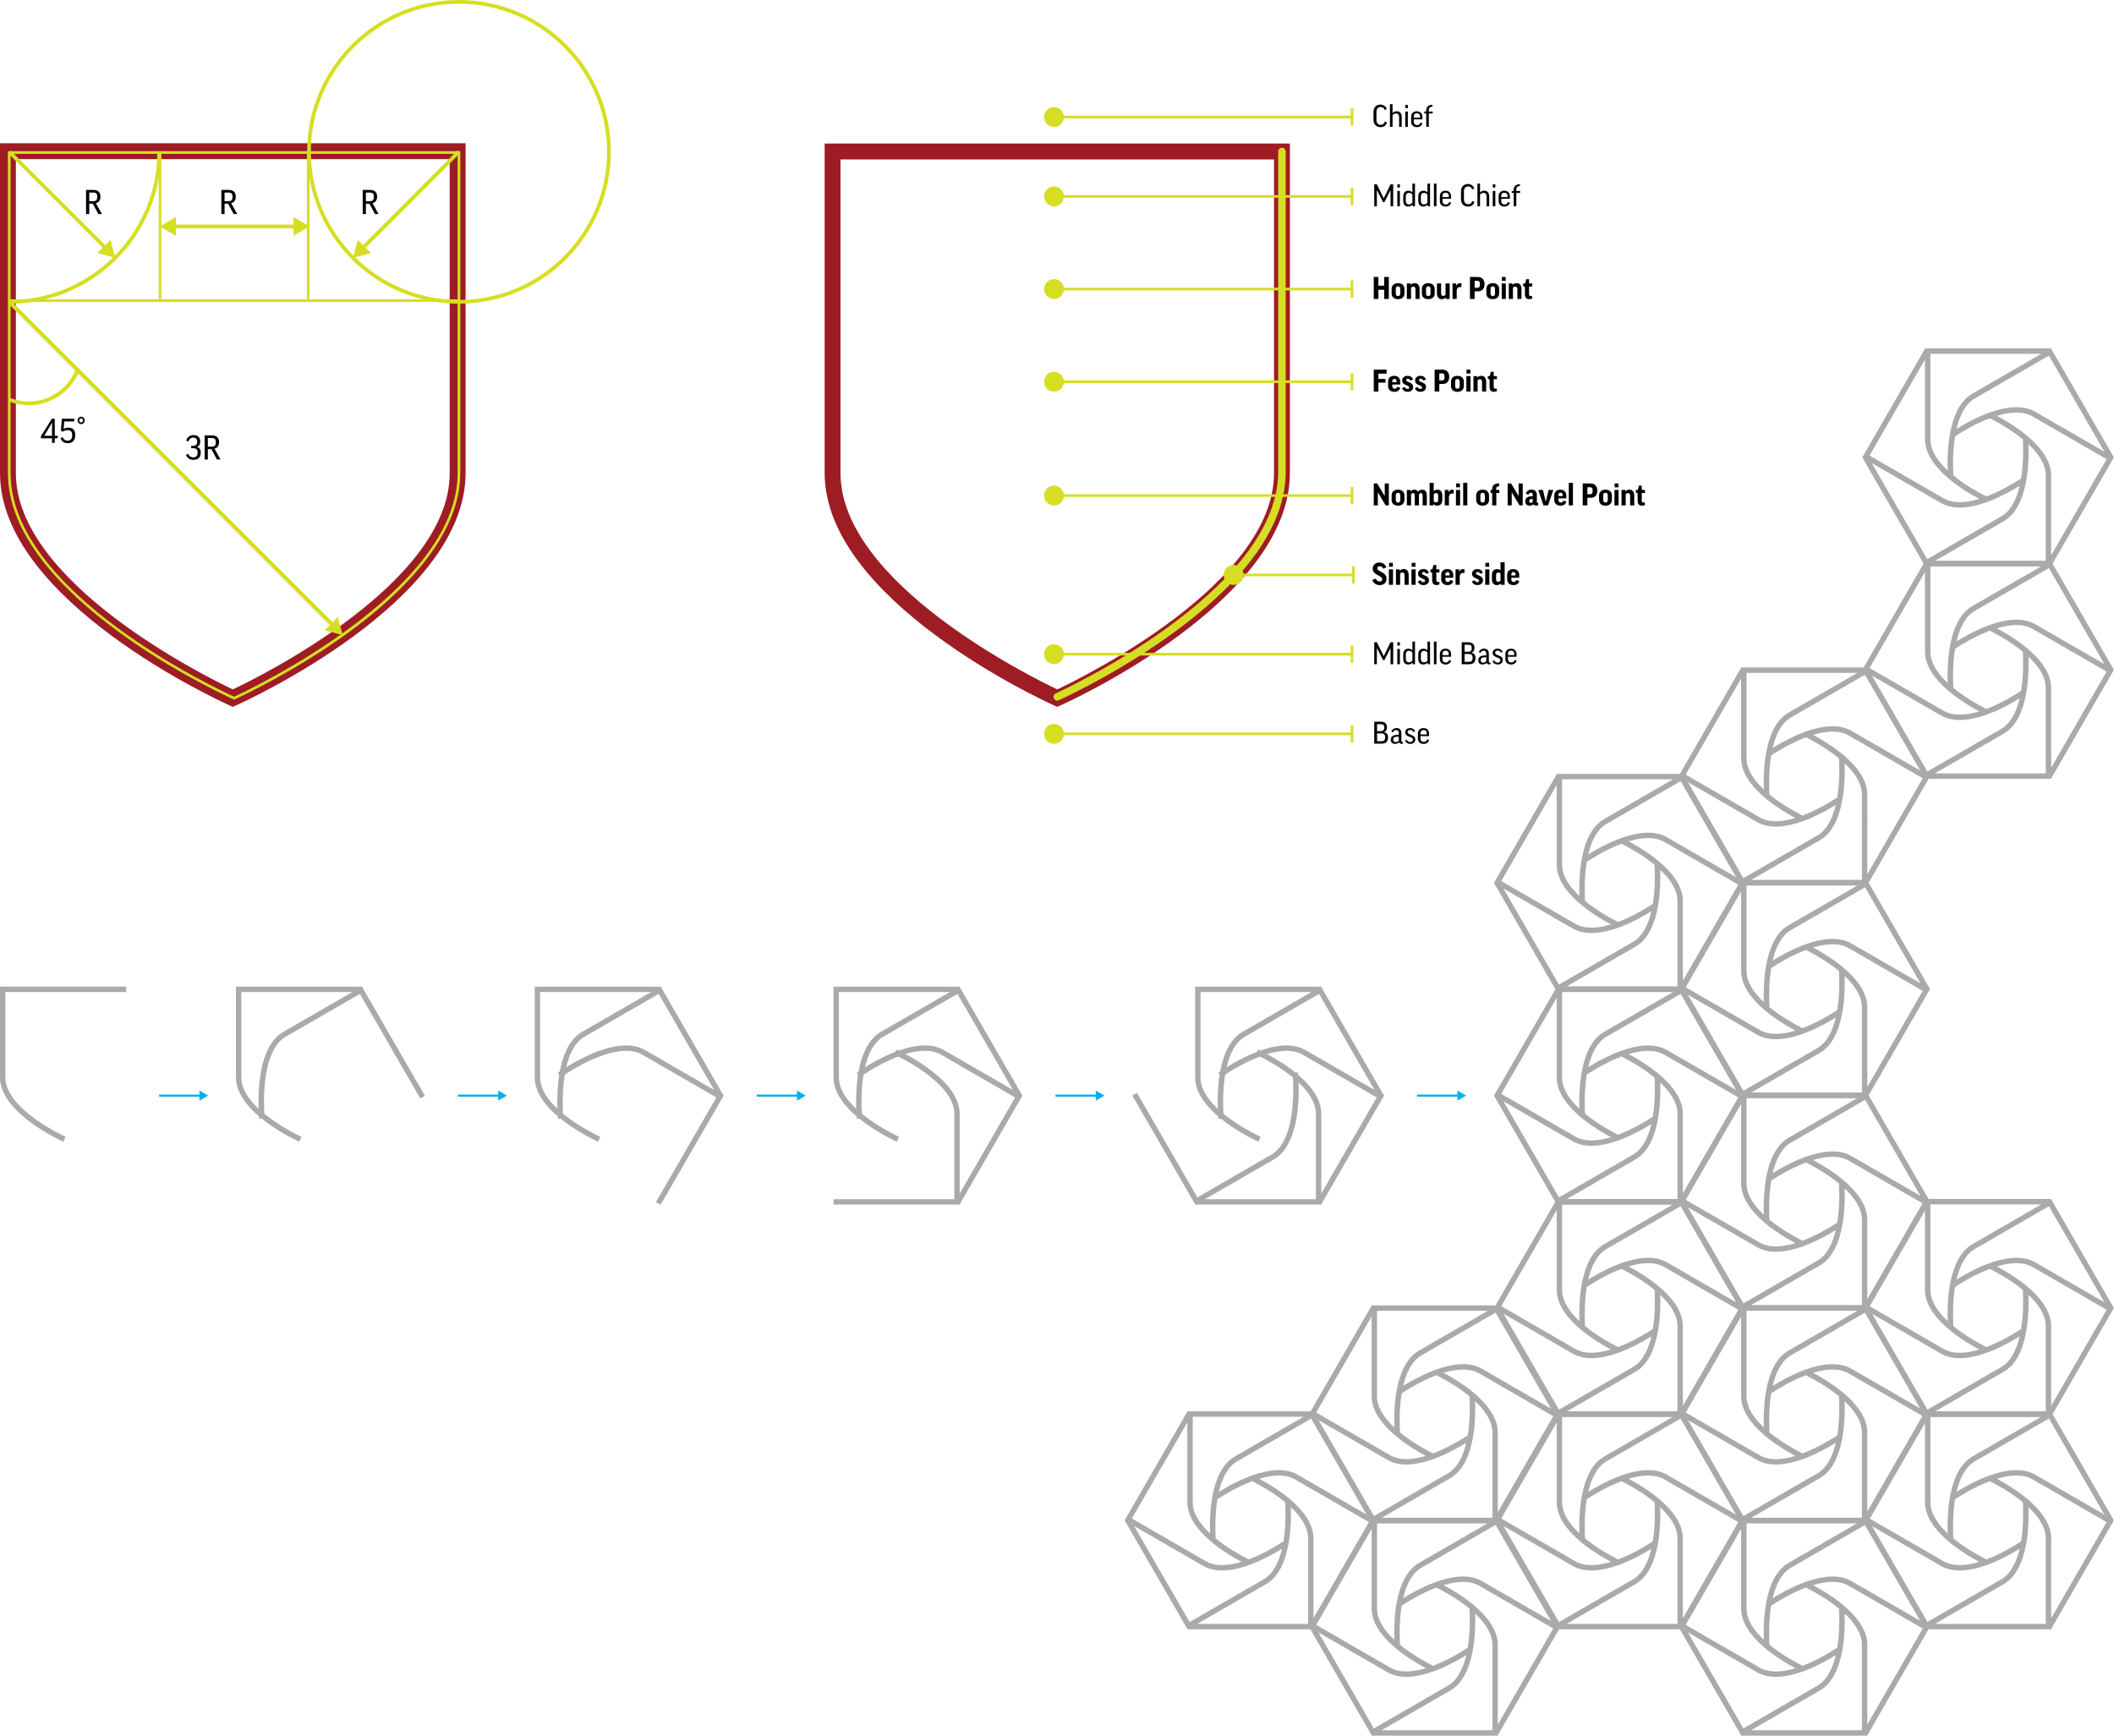 <?xml version="1.0" encoding="utf-8"?>
<!-- Generator: Adobe Illustrator 16.0.0, SVG Export Plug-In . SVG Version: 6.00 Build 0)  -->
<!DOCTYPE svg PUBLIC "-//W3C//DTD SVG 1.1//EN" "http://www.w3.org/Graphics/SVG/1.1/DTD/svg11.dtd">
<svg version="1.1" id="Layer_1" xmlns="http://www.w3.org/2000/svg" xmlns:xlink="http://www.w3.org/1999/xlink" x="0px" y="0px"
	 width="1046px" height="858.874px" viewBox="0 0 1046 858.874" enable-background="new 0 0 1046 858.874" xml:space="preserve">
<path fill="#AAAAAA" d="M31.34,564.913C30.061,564.339,0,550.68,0,533.142v-44.938h62.437v2.672H2.673v42.266
	c0,15.812,29.462,29.197,29.76,29.33L31.34,564.913z"/>
<g>
	<path fill="#AAAAAA" d="M148.089,564.913c-1.279-0.573-31.34-14.232-31.34-31.771v-44.938h62.437v2.672h-59.762v42.266
		c0,15.812,29.46,29.197,29.758,29.33L148.089,564.913z"/>
	<path fill="#AAAAAA" d="M128.291,553.621c-0.144-1.394-3.344-34.257,11.843-43.024l38.918-22.47l31.217,54.071l-2.314,1.337
		l-29.882-51.758l-36.604,21.133c-13.69,7.906-10.553,40.113-10.52,40.438L128.291,553.621z"/>
</g>
<g>
	<path fill="#AAAAAA" d="M295.924,564.913c-1.279-0.573-31.34-14.232-31.34-31.771v-44.938h62.436v2.672h-59.763v42.266
		c0,15.812,29.462,29.197,29.76,29.33L295.924,564.913z"/>
	<path fill="#AAAAAA" d="M276.004,530.831c1.136-0.823,27.997-20.024,43.182-11.258l38.919,22.471l-31.219,54.071l-2.314-1.337
		l29.881-51.757l-36.603-21.134c-13.693-7.904-40.016,10.917-40.281,11.108L276.004,530.831z"/>
	<path fill="#AAAAAA" d="M276.125,553.621c-0.144-1.394-3.344-34.257,11.843-43.024l38.918-22.47l31.219,54.071l-2.315,1.337
		l-29.882-51.758l-36.603,21.133c-13.693,7.906-10.555,40.113-10.52,40.438L276.125,553.621z"/>
</g>
<g>
	<path fill="#AAAAAA" d="M443.758,564.913c-1.279-0.573-31.34-14.232-31.34-31.771v-44.938h62.437v2.672H415.09v42.266
		c0,15.812,29.463,29.197,29.761,29.33L443.758,564.913z"/>
	<path fill="#AAAAAA" d="M443.515,519.33c1.281,0.571,31.34,14.232,31.34,31.768v44.938l-62.437,0.002v-2.674l59.763-0.001
		l0.001-42.266c-0.001-15.81-29.463-29.196-29.76-29.328L443.515,519.33z"/>
	<path fill="#AAAAAA" d="M423.838,530.831c1.136-0.823,27.995-20.024,43.183-11.258l38.917,22.471l-31.217,54.071l-2.315-1.337
		l29.881-51.757l-36.601-21.134c-13.693-7.904-40.017,10.917-40.28,11.108L423.838,530.831z"/>
	<path fill="#AAAAAA" d="M423.959,553.621c-0.144-1.394-3.343-34.257,11.843-43.024l38.918-22.47l31.217,54.071l-2.314,1.337
		l-29.882-51.758l-36.604,21.133c-13.693,7.906-10.553,40.113-10.52,40.438L423.959,553.621z"/>
</g>
<g>
	<path fill="#AAAAAA" d="M622.675,564.913c-1.28-0.573-31.34-14.232-31.34-31.771v-44.938h62.437v2.672h-59.763v42.266
		c0,15.812,29.462,29.197,29.759,29.33L622.675,564.913z"/>
	<path fill="#AAAAAA" d="M642.23,530.62c0.144,1.395,3.344,34.258-11.843,43.025l-38.918,22.47l-31.218-54.072l2.314-1.336
		l29.882,51.758l36.604-21.135c13.691-7.905,10.553-40.113,10.52-40.438L642.23,530.62z"/>
	<path fill="#AAAAAA" d="M622.432,519.33c1.279,0.571,31.34,14.232,31.34,31.768v44.938l-62.437,0.002v-2.674l59.764-0.001
		l0.001-42.266c-0.001-15.81-29.463-29.196-29.761-29.328L622.432,519.33z"/>
	<path fill="#AAAAAA" d="M602.754,530.831c1.136-0.823,27.997-20.024,43.184-11.258l38.918,22.471l-31.218,54.071l-2.315-1.337
		l29.882-51.757l-36.603-21.134c-13.692-7.904-40.018,10.917-40.28,11.108L602.754,530.831z"/>
	<path fill="#AAAAAA" d="M602.877,553.621c-0.145-1.394-3.344-34.257,11.842-43.024l38.919-22.47l31.218,54.071l-2.314,1.337
		l-29.883-51.758l-36.604,21.133c-13.691,7.906-10.553,40.113-10.52,40.438L602.877,553.621z"/>
</g>
<path fill="#AAAAAA" d="M863.772,542.198l-0.045-0.077l0.045-0.077l-0.133-0.077l-30.95-53.604v-0.157h-0.091l-0.045-0.078
	l-0.135,0.078h-61.897l-0.135-0.078l-0.045,0.078h-0.091v0.157l-30.947,53.602l-0.136,0.079l0.046,0.078l-0.046,0.078l0.136,0.077
	l30.947,53.604v0.158h0.091l0.045,0.077l0.134-0.077l61.897-0.002l0.136,0.079l0.045-0.079h0.091v-0.156l30.95-53.604
	L863.772,542.198z M800.851,520.44c-5.997,2.304-11.442,5.393-14.992,7.611c1.508-6.436,4.242-12.328,9.114-15.142l36.602-21.133
	l27.436,47.518l-34.156-19.722c-6.339-3.658-14.707-2.44-22.394,0.275L800.851,520.44z M818.655,533.178
	c0.219,3.761,0.428,11.606-0.848,19.354c-3.147,2.068-9.839,6.172-17.186,8.942c-3.366-1.691-10.265-5.436-16.337-10.413
	c-0.219-3.762-0.426-11.606,0.849-19.354c3.147-2.069,9.839-6.172,17.185-8.941C805.684,524.457,812.583,528.2,818.655,533.178z
	 M782.385,531.818c-1.005,6.344-1.051,12.604-0.906,16.787c-4.816-4.524-8.553-9.837-8.553-15.463v-42.266h54.864l-34.154,19.72
	c-6.339,3.659-9.468,11.517-10.96,19.53L782.385,531.818z M783.003,553.497c4.994,4.042,10.392,7.214,14.089,9.18
	c-6.327,1.911-12.798,2.489-17.669-0.323l-36.604-21.133l27.433-47.514v39.436c0,7.32,5.24,13.959,11.436,19.258 M802.09,563.8
	c5.998-2.304,11.443-5.392,14.994-7.61c-1.509,6.435-4.243,12.327-9.115,15.14l-36.603,21.135l-27.435-47.517l34.154,19.719
	c6.339,3.66,14.708,2.442,22.394-0.273L802.09,563.8z M820.557,552.425c1.004-6.346,1.05-12.606,0.905-16.791
	c4.818,4.524,8.554,9.838,8.554,15.463v42.266l-54.865,0.001l34.154-19.719c6.339-3.66,9.468-11.517,10.96-19.531L820.557,552.425z
	 M819.937,530.743c-4.994-4.041-10.393-7.212-14.088-9.178c6.327-1.912,12.797-2.49,17.669,0.322l36.604,21.134l-27.433,47.515
	v-39.438c0-7.318-5.24-13.957-11.436-19.256L819.937,530.743z"/>
<path fill="#AAAAAA" d="M1046,331.509l-0.045-0.077l0.045-0.077l-0.133-0.077l-30.95-53.604v-0.157h-0.091l-0.045-0.078
	l-0.135,0.078h-61.897l-0.135-0.078l-0.045,0.078h-0.091v0.157l-30.947,53.602l-0.136,0.079l0.046,0.078l-0.046,0.078l0.136,0.077
	l30.947,53.604v0.158h0.091l0.045,0.077l0.134-0.077l61.897-0.002l0.136,0.079l0.045-0.079h0.091v-0.156l30.95-53.604L1046,331.509z
	 M983.078,309.751c-5.997,2.304-11.442,5.393-14.992,7.611c1.508-6.436,4.242-12.328,9.114-15.142l36.602-21.133l27.436,47.518
	l-34.156-19.722c-6.339-3.658-14.707-2.44-22.394,0.275L983.078,309.751z M1000.883,322.489c0.219,3.761,0.428,11.606-0.848,19.354
	c-3.147,2.068-9.839,6.172-17.186,8.942c-3.366-1.691-10.265-5.436-16.337-10.413c-0.219-3.762-0.426-11.606,0.849-19.354
	c3.147-2.069,9.839-6.172,17.185-8.941C987.911,313.768,994.811,317.511,1000.883,322.489z M964.612,321.129
	c-1.005,6.344-1.051,12.604-0.906,16.787c-4.816-4.524-8.553-9.837-8.553-15.463v-42.266h54.864l-34.154,19.72
	c-6.339,3.659-9.468,11.517-10.96,19.53L964.612,321.129z M965.23,342.808c4.994,4.042,10.392,7.214,14.089,9.18
	c-6.327,1.911-12.798,2.489-17.669-0.323l-36.604-21.133l27.433-47.514v39.436c0,7.32,5.24,13.959,11.436,19.258 M984.317,353.111
	c5.998-2.304,11.443-5.392,14.994-7.61c-1.509,6.435-4.243,12.327-9.115,15.14l-36.603,21.135l-27.435-47.517l34.154,19.719
	c6.339,3.66,14.708,2.442,22.394-0.273L984.317,353.111z M1002.784,341.736c1.004-6.346,1.05-12.606,0.905-16.791
	c4.818,4.524,8.554,9.838,8.554,15.463v42.266l-54.865,0.001l34.154-19.719c6.339-3.66,9.468-11.517,10.96-19.531L1002.784,341.736z
	 M1002.164,320.054c-4.994-4.041-10.393-7.212-14.088-9.178c6.327-1.912,12.797-2.49,17.669,0.322l36.604,21.134l-27.433,47.515
	v-39.438c0-7.318-5.24-13.957-11.436-19.256L1002.164,320.054z"/>
<path fill="#AAAAAA" d="M1046,226.386l-0.045-0.077l0.045-0.077l-0.133-0.077l-30.95-53.604v-0.157h-0.091l-0.045-0.078
	l-0.135,0.078h-61.897l-0.135-0.078l-0.045,0.078h-0.091v0.157l-30.947,53.602l-0.136,0.079l0.046,0.078l-0.046,0.078l0.136,0.077
	l30.947,53.604v0.158h0.091l0.045,0.077l0.134-0.077l61.897-0.002l0.136,0.079l0.045-0.079h0.091v-0.156l30.95-53.604L1046,226.386z
	 M983.078,204.628c-5.997,2.304-11.442,5.393-14.992,7.611c1.508-6.436,4.242-12.328,9.114-15.142l36.602-21.133l27.436,47.518
	l-34.156-19.722c-6.339-3.658-14.707-2.44-22.394,0.275L983.078,204.628z M1000.883,217.367c0.219,3.761,0.428,11.606-0.848,19.354
	c-3.147,2.068-9.839,6.172-17.186,8.942c-3.366-1.691-10.265-5.436-16.337-10.413c-0.219-3.762-0.426-11.606,0.849-19.354
	c3.147-2.069,9.839-6.172,17.185-8.941C987.911,208.645,994.811,212.388,1000.883,217.367z M964.612,216.006
	c-1.005,6.344-1.051,12.604-0.906,16.787c-4.816-4.524-8.553-9.837-8.553-15.463v-42.266h54.864l-34.154,19.72
	c-6.339,3.659-9.468,11.517-10.96,19.53L964.612,216.006z M965.23,237.685c4.994,4.042,10.392,7.214,14.089,9.18
	c-6.327,1.911-12.798,2.489-17.669-0.323l-36.604-21.133l27.433-47.514v39.436c0,7.32,5.24,13.959,11.436,19.258 M984.317,247.989
	c5.998-2.304,11.443-5.392,14.994-7.61c-1.509,6.435-4.243,12.327-9.115,15.14l-36.603,21.135l-27.435-47.517l34.154,19.719
	c6.339,3.66,14.708,2.442,22.394-0.273L984.317,247.989z M1002.784,236.614c1.004-6.346,1.05-12.606,0.905-16.791
	c4.818,4.524,8.554,9.838,8.554,15.463v42.266l-54.865,0.001l34.154-19.719c6.339-3.66,9.468-11.517,10.96-19.531L1002.784,236.614z
	 M1002.164,214.931c-4.994-4.041-10.393-7.212-14.088-9.178c6.327-1.912,12.797-2.49,17.669,0.322l36.604,21.134l-27.433,47.515
	v-39.438c0-7.318-5.24-13.957-11.436-19.256L1002.164,214.931z"/>
<path fill="#AAAAAA" d="M863.772,647.261l-0.045-0.077l0.045-0.077l-0.133-0.077l-30.95-53.604v-0.157h-0.091l-0.045-0.078
	l-0.135,0.078h-61.897l-0.135-0.078l-0.045,0.078h-0.091v0.157l-30.947,53.602l-0.136,0.079l0.046,0.078l-0.046,0.078l0.136,0.077
	l30.947,53.604v0.158h0.091l0.045,0.077l0.134-0.077l61.897-0.002l0.136,0.079l0.045-0.079h0.091v-0.156l30.95-53.604
	L863.772,647.261z M800.851,625.503c-5.997,2.304-11.442,5.393-14.992,7.611c1.508-6.436,4.242-12.328,9.114-15.142l36.602-21.133
	l27.436,47.518l-34.156-19.722c-6.339-3.658-14.707-2.44-22.394,0.275L800.851,625.503z M818.655,638.242
	c0.219,3.761,0.428,11.606-0.848,19.354c-3.147,2.068-9.839,6.172-17.186,8.942c-3.366-1.691-10.265-5.436-16.337-10.413
	c-0.219-3.762-0.426-11.606,0.849-19.354c3.147-2.068,9.839-6.173,17.185-8.941C805.684,629.521,812.583,633.263,818.655,638.242z
	 M782.385,636.881c-1.005,6.344-1.051,12.604-0.906,16.787c-4.816-4.524-8.553-9.837-8.553-15.462V595.94h54.864l-34.154,19.72
	c-6.339,3.659-9.468,11.517-10.96,19.531L782.385,636.881z M783.003,658.56c4.994,4.042,10.392,7.214,14.089,9.18
	c-6.327,1.911-12.798,2.489-17.669-0.323l-36.604-21.133l27.433-47.514v39.437c0,7.319,5.24,13.958,11.436,19.257 M802.09,668.863
	c5.998-2.302,11.443-5.391,14.994-7.609c-1.509,6.435-4.243,12.327-9.115,15.14l-36.603,21.133l-27.435-47.515l34.154,19.719
	c6.339,3.66,14.708,2.442,22.394-0.273L802.09,668.863z M820.557,657.489c1.004-6.346,1.05-12.606,0.905-16.791
	c4.818,4.524,8.554,9.838,8.554,15.463v42.266l-54.865,0.001l34.154-19.719c6.339-3.66,9.468-11.517,10.96-19.531L820.557,657.489z
	 M819.937,635.806c-4.994-4.041-10.393-7.212-14.088-9.178c6.327-1.912,12.797-2.489,17.669,0.322l36.604,21.134l-27.433,47.513
	v-39.437c0-7.318-5.24-13.956-11.436-19.256L819.937,635.806z"/>
<path fill="#AAAAAA" d="M955.021,594.629l-0.045-0.077l0.045-0.077l-0.133-0.077l-30.95-53.604v-0.158h-0.09l-0.046-0.077
	l-0.134,0.077h-61.898l-0.134-0.077l-0.045,0.077h-0.091v0.158l-30.947,53.602l-0.136,0.078l0.045,0.079l-0.045,0.078l0.136,0.077
	l30.947,53.603v0.158h0.091l0.045,0.077l0.133-0.077l61.897-0.001l0.136,0.078l0.046-0.078h0.09v-0.157l30.95-53.604
	L955.021,594.629z M892.1,572.872c-5.996,2.303-11.442,5.393-14.992,7.611c1.509-6.436,4.243-12.329,9.114-15.142l36.603-21.133
	l27.436,47.518l-34.157-19.722c-6.338-3.659-14.706-2.44-22.394,0.275L892.1,572.872z M909.905,585.61
	c0.218,3.761,0.427,11.605-0.849,19.353c-3.146,2.069-9.839,6.174-17.186,8.944c-3.366-1.692-10.265-5.436-16.337-10.414
	c-0.218-3.761-0.426-11.606,0.849-19.354c3.148-2.069,9.839-6.171,17.186-8.94C896.933,576.887,903.833,580.631,909.905,585.61z
	 M873.634,584.248c-1.004,6.345-1.051,12.605-0.905,16.789c-4.817-4.524-8.553-9.838-8.553-15.462v-42.267h54.863l-34.154,19.719
	c-6.338,3.66-9.468,11.518-10.96,19.531L873.634,584.248z M874.252,605.928c4.994,4.043,10.393,7.214,14.09,9.179
	c-6.328,1.911-12.798,2.49-17.67-0.322l-36.604-21.133l27.433-47.514v39.437c0,7.318,5.24,13.958,11.435,19.256 M893.34,616.231
	c5.998-2.302,11.442-5.392,14.993-7.609c-1.508,6.436-4.242,12.327-9.115,15.14l-36.603,21.134l-27.434-47.516l34.154,19.72
	c6.338,3.659,14.707,2.44,22.393-0.274L893.34,616.231z M911.806,604.856c1.004-6.345,1.051-12.606,0.905-16.79
	c4.818,4.524,8.555,9.837,8.555,15.463v42.266l-54.865,0.001l34.154-19.719c6.338-3.66,9.468-11.518,10.96-19.531L911.806,604.856z
	 M911.186,583.175c-4.993-4.043-10.392-7.213-14.088-9.179c6.328-1.913,12.797-2.49,17.67,0.321l36.604,21.135l-27.433,47.514
	v-39.438c0-7.318-5.24-13.956-11.435-19.256L911.186,583.175z"/>
<path fill="#AAAAAA" d="M955.021,489.461l-0.045-0.077l0.045-0.077l-0.133-0.077l-30.95-53.604v-0.158h-0.09l-0.046-0.077
	l-0.134,0.077h-61.898l-0.134-0.077l-0.045,0.077h-0.091v0.158l-30.947,53.602l-0.136,0.078l0.045,0.079l-0.045,0.078l0.136,0.077
	l30.947,53.603v0.158h0.091l0.045,0.077l0.133-0.077l61.897-0.001l0.136,0.078l0.046-0.078h0.09v-0.157l30.95-53.604
	L955.021,489.461z M892.1,467.704c-5.996,2.303-11.442,5.393-14.992,7.611c1.509-6.436,4.243-12.329,9.114-15.142l36.603-21.133
	l27.436,47.518l-34.157-19.722c-6.338-3.659-14.706-2.44-22.394,0.275L892.1,467.704z M909.905,480.442
	c0.218,3.761,0.427,11.605-0.849,19.353c-3.146,2.069-9.839,6.174-17.186,8.944c-3.366-1.692-10.265-5.436-16.337-10.414
	c-0.218-3.761-0.426-11.606,0.849-19.354c3.148-2.069,9.839-6.171,17.186-8.94C896.933,471.719,903.833,475.463,909.905,480.442z
	 M873.634,479.08c-1.004,6.345-1.051,12.605-0.905,16.789c-4.817-4.524-8.553-9.838-8.553-15.462V438.14h54.863l-34.154,19.719
	c-6.338,3.66-9.468,11.518-10.96,19.531L873.634,479.08z M874.252,500.76c4.994,4.043,10.393,7.214,14.09,9.179
	c-6.328,1.911-12.798,2.49-17.67-0.322l-36.604-21.133l27.433-47.514v39.437c0,7.318,5.24,13.958,11.435,19.256 M893.34,511.063
	c5.998-2.302,11.442-5.392,14.993-7.609c-1.508,6.436-4.242,12.327-9.115,15.14l-36.603,21.134l-27.434-47.516l34.154,19.72
	c6.338,3.659,14.707,2.44,22.393-0.274L893.34,511.063z M911.806,499.688c1.004-6.345,1.051-12.606,0.905-16.79
	c4.818,4.524,8.555,9.837,8.555,15.463v42.266l-54.865,0.001l34.154-19.719c6.338-3.66,9.468-11.518,10.96-19.531L911.806,499.688z
	 M911.186,478.007c-4.993-4.043-10.392-7.213-14.088-9.179c6.328-1.913,12.797-2.49,17.67,0.321l36.604,21.135l-27.433,47.514
	v-39.438c0-7.318-5.24-13.956-11.435-19.256L911.186,478.007z"/>
<path fill="#AAAAAA" d="M863.772,436.917l-0.045-0.077l0.045-0.077l-0.133-0.077l-30.95-53.604v-0.157h-0.091l-0.045-0.079
	l-0.135,0.079h-61.897l-0.135-0.079l-0.045,0.079h-0.091v0.157l-30.947,53.602l-0.136,0.079l0.046,0.079l-0.046,0.078l0.136,0.078
	l30.947,53.603v0.158h0.091l0.045,0.077l0.134-0.077l61.897-0.002l0.136,0.079l0.045-0.079h0.091v-0.156l30.95-53.604
	L863.772,436.917z M800.851,415.16c-5.997,2.304-11.442,5.393-14.992,7.611c1.508-6.436,4.242-12.329,9.114-15.142l36.602-21.132
	l27.436,47.517l-34.156-19.721c-6.339-3.659-14.707-2.44-22.394,0.275L800.851,415.16z M818.655,427.898
	c0.219,3.761,0.428,11.606-0.848,19.353c-3.147,2.07-9.839,6.173-17.186,8.944c-3.366-1.691-10.265-5.436-16.337-10.414
	c-0.219-3.761-0.426-11.606,0.849-19.354c3.147-2.068,9.839-6.171,17.185-8.941C805.684,419.177,812.583,422.92,818.655,427.898z
	 M782.385,426.536c-1.005,6.345-1.051,12.605-0.906,16.789c-4.816-4.524-8.553-9.838-8.553-15.462v-42.267h54.864l-34.154,19.719
	c-6.339,3.66-9.468,11.517-10.96,19.532L782.385,426.536z M783.003,448.216c4.994,4.043,10.392,7.214,14.089,9.18
	c-6.327,1.911-12.798,2.489-17.669-0.323l-36.604-21.133l27.433-47.513v39.437c0,7.318,5.24,13.957,11.436,19.256 M802.09,458.52
	c5.998-2.304,11.443-5.393,14.994-7.61c-1.509,6.436-4.243,12.327-9.115,15.14l-36.603,21.134l-27.435-47.516l34.154,19.721
	c6.339,3.658,14.708,2.44,22.394-0.275L802.09,458.52z M820.557,447.145c1.004-6.346,1.05-12.606,0.905-16.791
	c4.818,4.523,8.554,9.838,8.554,15.463v42.265l-54.865,0.001l34.154-19.719c6.339-3.66,9.468-11.517,10.96-19.531L820.557,447.145z
	 M819.937,425.463c-4.994-4.042-10.393-7.213-14.088-9.179c6.327-1.912,12.797-2.489,17.669,0.322l36.604,21.134l-27.433,47.514
	v-39.437c0-7.319-5.24-13.957-11.436-19.256L819.937,425.463z"/>
<path fill="#AAAAAA" d="M955.021,384.25l-0.045-0.077l0.045-0.077l-0.133-0.077l-30.95-53.604v-0.157h-0.09l-0.046-0.079
	l-0.134,0.079h-61.898l-0.134-0.079l-0.045,0.079h-0.091v0.157l-30.947,53.602l-0.136,0.078l0.045,0.079l-0.045,0.079l0.136,0.077
	l30.947,53.603v0.158h0.091l0.045,0.077l0.133-0.077l61.897-0.001l0.136,0.079l0.046-0.079h0.09v-0.157l30.95-53.604L955.021,384.25
	z M892.1,362.493c-5.996,2.304-11.442,5.393-14.992,7.611c1.509-6.436,4.243-12.329,9.114-15.141l36.603-21.133l27.436,47.517
	l-34.157-19.722c-6.338-3.658-14.706-2.44-22.394,0.275L892.1,362.493z M909.905,375.231c0.218,3.761,0.427,11.606-0.849,19.354
	c-3.146,2.068-9.839,6.173-17.186,8.943c-3.366-1.691-10.265-5.436-16.337-10.413c-0.218-3.761-0.426-11.606,0.849-19.354
	c3.148-2.07,9.839-6.172,17.186-8.941C896.933,366.51,903.833,370.253,909.905,375.231z M873.634,373.871
	c-1.004,6.344-1.051,12.604-0.905,16.788c-4.817-4.524-8.553-9.837-8.553-15.462V332.93h54.863l-34.154,19.719
	c-6.338,3.66-9.468,11.517-10.96,19.532L873.634,373.871z M874.252,395.55c4.994,4.042,10.393,7.213,14.09,9.179
	c-6.328,1.911-12.798,2.49-17.67-0.323l-36.604-21.133l27.433-47.514v39.437c0,7.319,5.24,13.957,11.435,19.257 M893.34,405.854
	c5.998-2.303,11.442-5.394,14.993-7.611c-1.508,6.435-4.242,12.327-9.115,15.14l-36.603,21.133l-27.434-47.515l34.154,19.72
	c6.338,3.659,14.707,2.441,22.393-0.275L893.34,405.854z M911.806,394.478c1.004-6.345,1.051-12.606,0.905-16.79
	c4.818,4.523,8.555,9.837,8.555,15.463v42.266l-54.865,0.001l34.154-19.719c6.338-3.66,9.468-11.517,10.96-19.531L911.806,394.478z
	 M911.186,372.797c-4.993-4.043-10.392-7.214-14.088-9.179c6.328-1.913,12.797-2.49,17.67,0.322l36.604,21.134l-27.433,47.514
	V393.15c0-7.318-5.24-13.956-11.435-19.256L911.186,372.797z"/>
<path fill="#AAAAAA" d="M681.009,752.325l-0.045-0.077l0.045-0.077l-0.133-0.077l-30.95-53.604v-0.158h-0.09l-0.046-0.078
	l-0.134,0.078h-61.898l-0.134-0.078l-0.045,0.078h-0.091v0.158l-30.947,53.602l-0.136,0.078l0.045,0.078l-0.045,0.078l0.136,0.078
	l30.947,53.603v0.158h0.091l0.045,0.077l0.133-0.077l61.897-0.001l0.136,0.078l0.046-0.078h0.09v-0.157l30.95-53.604
	L681.009,752.325z M618.087,730.567c-5.996,2.304-11.442,5.394-14.992,7.611c1.509-6.436,4.243-12.329,9.114-15.142l36.603-21.133
	l27.436,47.518L642.09,729.7c-6.338-3.658-14.706-2.44-22.394,0.275L618.087,730.567z M635.893,743.305
	c0.218,3.761,0.427,11.606-0.849,19.354c-3.146,2.068-9.839,6.172-17.186,8.942c-3.366-1.691-10.265-5.436-16.337-10.413
	c-0.218-3.762-0.426-11.606,0.849-19.354c3.148-2.069,9.839-6.172,17.186-8.941C622.92,734.583,629.82,738.328,635.893,743.305z
	 M599.621,741.945c-1.004,6.344-1.051,12.604-0.905,16.787c-4.817-4.523-8.553-9.837-8.553-15.462v-42.267h54.863l-34.154,19.719
	c-6.338,3.66-9.468,11.518-10.96,19.532L599.621,741.945z M600.239,763.625c4.994,4.041,10.393,7.213,14.09,9.179
	c-6.328,1.911-12.798,2.489-17.67-0.323l-36.604-21.133l27.433-47.514v39.437c0,7.319,5.24,13.957,11.435,19.257 M619.327,773.927
	c5.998-2.303,11.442-5.393,14.993-7.61c-1.508,6.435-4.242,12.327-9.115,15.14l-36.603,21.134l-27.434-47.515l34.154,19.719
	c6.338,3.66,14.707,2.441,22.393-0.274L619.327,773.927z M637.793,762.552c1.004-6.346,1.051-12.607,0.905-16.791
	c4.818,4.523,8.555,9.838,8.555,15.463v42.266l-54.865,0.002l34.154-19.719c6.338-3.66,9.468-11.518,10.96-19.531L637.793,762.552z
	 M637.173,740.872c-4.993-4.043-10.392-7.214-14.088-9.179c6.328-1.913,12.797-2.49,17.67,0.321l36.604,21.134l-27.433,47.514
	v-39.438c0-7.318-5.24-13.955-11.435-19.256L637.173,740.872z"/>
<path fill="#AAAAAA" d="M863.772,752.325l-0.045-0.077l0.045-0.077l-0.133-0.077l-30.95-53.604v-0.157h-0.091l-0.045-0.078
	l-0.135,0.078h-61.897l-0.135-0.078l-0.045,0.078h-0.091v0.157l-30.947,53.602l-0.136,0.079l0.046,0.078l-0.046,0.077l0.136,0.078
	l30.947,53.604v0.158h0.091l0.045,0.077l0.134-0.077l61.897-0.002l0.136,0.079l0.045-0.079h0.091v-0.156l30.95-53.604
	L863.772,752.325z M800.851,730.567c-5.997,2.304-11.442,5.393-14.992,7.611c1.508-6.436,4.242-12.329,9.114-15.142l36.602-21.133
	l27.436,47.517L824.854,729.7c-6.339-3.658-14.707-2.44-22.394,0.275L800.851,730.567z M818.655,743.305
	c0.219,3.761,0.428,11.606-0.848,19.354c-3.147,2.068-9.839,6.172-17.186,8.942c-3.366-1.691-10.265-5.436-16.337-10.413
	c-0.219-3.762-0.426-11.606,0.849-19.354c3.147-2.069,9.839-6.171,17.185-8.941C805.684,734.584,812.583,738.327,818.655,743.305z
	 M782.385,741.943c-1.005,6.346-1.051,12.605-0.906,16.789c-4.816-4.524-8.553-9.837-8.553-15.463v-42.266h54.864l-34.154,19.72
	c-6.339,3.659-9.468,11.517-10.96,19.531L782.385,741.943z M783.003,763.624c4.994,4.043,10.392,7.214,14.089,9.18
	c-6.327,1.911-12.798,2.489-17.669-0.323l-36.604-21.133l27.433-47.514v39.436c0,7.32,5.24,13.958,11.436,19.258 M802.09,773.928
	c5.998-2.304,11.443-5.395,14.994-7.611c-1.509,6.436-4.243,12.327-9.115,15.14l-36.603,21.135l-27.435-47.517l34.154,19.721
	c6.339,3.658,14.708,2.44,22.394-0.275L802.09,773.928z M820.557,762.552c1.004-6.347,1.05-12.606,0.905-16.791
	c4.818,4.523,8.554,9.838,8.554,15.463v42.266l-54.865,0.002l34.154-19.72c6.339-3.659,9.468-11.517,10.96-19.531L820.557,762.552z
	 M819.937,740.872c-4.994-4.043-10.393-7.214-14.088-9.18c6.327-1.912,12.797-2.489,17.669,0.322l36.604,21.134l-27.433,47.515
	v-39.438c0-7.318-5.24-13.956-11.436-19.256L819.937,740.872z"/>
<path fill="#AAAAAA" d="M1046,647.261l-0.045-0.077l0.045-0.077l-0.133-0.077l-30.95-53.604v-0.157h-0.091l-0.045-0.078
	l-0.135,0.078h-61.897l-0.135-0.078l-0.045,0.078h-0.091v0.157l-30.947,53.602l-0.136,0.079l0.046,0.078l-0.046,0.078l0.136,0.077
	l30.947,53.604v0.158h0.091l0.045,0.077l0.134-0.077l61.897-0.002l0.136,0.079l0.045-0.079h0.091v-0.156l30.95-53.604L1046,647.261z
	 M983.078,625.503c-5.997,2.304-11.442,5.393-14.992,7.611c1.508-6.436,4.242-12.328,9.114-15.142l36.603-21.133l27.435,47.518
	l-34.156-19.722c-6.339-3.658-14.707-2.44-22.394,0.275L983.078,625.503z M1000.883,638.242c0.219,3.761,0.428,11.606-0.848,19.354
	c-3.146,2.068-9.839,6.172-17.186,8.942c-3.366-1.691-10.265-5.436-16.337-10.413c-0.219-3.762-0.426-11.606,0.849-19.354
	c3.147-2.068,9.839-6.173,17.186-8.941C987.911,629.521,994.811,633.263,1000.883,638.242z M964.612,636.881
	c-1.005,6.344-1.051,12.604-0.906,16.787c-4.816-4.524-8.553-9.837-8.553-15.462V595.94h54.864l-34.154,19.72
	c-6.339,3.659-9.468,11.517-10.96,19.531L964.612,636.881z M965.23,658.56c4.994,4.042,10.393,7.214,14.089,9.18
	c-6.327,1.911-12.798,2.489-17.669-0.323l-36.604-21.133l27.432-47.514v39.437c0,7.319,5.24,13.958,11.436,19.257 M984.317,668.863
	c5.998-2.302,11.443-5.391,14.994-7.609c-1.509,6.435-4.243,12.327-9.115,15.14l-36.603,21.133l-27.435-47.515l34.154,19.719
	c6.339,3.66,14.708,2.442,22.394-0.273L984.317,668.863z M1002.784,657.489c1.004-6.346,1.05-12.606,0.905-16.791
	c4.818,4.524,8.554,9.838,8.554,15.463v42.266l-54.864,0.001l34.153-19.719c6.339-3.66,9.468-11.517,10.96-19.531L1002.784,657.489z
	 M1002.164,635.806c-4.994-4.041-10.393-7.212-14.088-9.178c6.328-1.912,12.797-2.489,17.669,0.322l36.604,21.134l-27.433,47.513
	v-39.437c0-7.318-5.24-13.956-11.435-19.256L1002.164,635.806z"/>
<path fill="#AAAAAA" d="M1046,752.325l-0.045-0.077l0.045-0.077l-0.133-0.077l-30.95-53.604v-0.157h-0.091l-0.045-0.078
	l-0.135,0.078h-61.897l-0.135-0.078l-0.045,0.078h-0.091v0.157l-30.947,53.602l-0.136,0.079l0.046,0.078l-0.046,0.077l0.136,0.078
	l30.947,53.604v0.158h0.091l0.045,0.077l0.134-0.077l61.897-0.002l0.136,0.079l0.045-0.079h0.091v-0.156l30.95-53.604L1046,752.325z
	 M983.078,730.567c-5.997,2.304-11.442,5.393-14.992,7.611c1.508-6.436,4.242-12.329,9.114-15.142l36.603-21.133l27.435,47.517
	l-34.156-19.721c-6.339-3.658-14.707-2.44-22.394,0.275L983.078,730.567z M1000.883,743.305c0.219,3.761,0.428,11.606-0.848,19.354
	c-3.146,2.068-9.839,6.172-17.186,8.942c-3.366-1.691-10.265-5.436-16.337-10.413c-0.219-3.762-0.426-11.606,0.849-19.354
	c3.147-2.069,9.839-6.171,17.186-8.941C987.911,734.584,994.811,738.327,1000.883,743.305z M964.612,741.943
	c-1.005,6.346-1.051,12.605-0.906,16.789c-4.816-4.524-8.553-9.837-8.553-15.463v-42.266h54.864l-34.154,19.72
	c-6.339,3.659-9.468,11.517-10.96,19.531L964.612,741.943z M965.23,763.624c4.994,4.043,10.393,7.214,14.089,9.18
	c-6.327,1.911-12.798,2.489-17.669-0.323l-36.604-21.133l27.432-47.514v39.436c0,7.32,5.24,13.958,11.436,19.258 M984.317,773.928
	c5.998-2.304,11.443-5.395,14.994-7.611c-1.509,6.436-4.243,12.327-9.115,15.14l-36.603,21.135l-27.435-47.517l34.154,19.721
	c6.339,3.658,14.708,2.44,22.394-0.275L984.317,773.928z M1002.784,762.552c1.004-6.347,1.05-12.606,0.905-16.791
	c4.818,4.523,8.554,9.838,8.554,15.463v42.266l-54.864,0.002l34.153-19.72c6.339-3.659,9.468-11.517,10.96-19.531L1002.784,762.552z
	 M1002.164,740.872c-4.994-4.043-10.393-7.214-14.088-9.18c6.328-1.912,12.797-2.489,17.669,0.322l36.604,21.134l-27.433,47.515
	v-39.438c0-7.318-5.24-13.956-11.435-19.256L1002.164,740.872z"/>
<path fill="#AAAAAA" d="M772.193,699.893l-0.046-0.077l0.046-0.077l-0.133-0.077l-30.95-53.604v-0.156h-0.091l-0.045-0.079
	l-0.135,0.079h-61.897l-0.135-0.079l-0.045,0.079h-0.091v0.156l-30.947,53.603l-0.136,0.078l0.045,0.078l-0.045,0.077l0.136,0.079
	l30.947,53.603v0.158h0.091l0.045,0.077l0.133-0.077l61.898-0.001l0.136,0.078l0.045-0.078h0.091v-0.157l30.95-53.604
	L772.193,699.893z M709.271,678.135c-5.997,2.304-11.443,5.394-14.992,7.611c1.508-6.436,4.242-12.328,9.113-15.142l36.603-21.132
	l27.436,47.516l-34.157-19.721c-6.338-3.658-14.706-2.44-22.393,0.275L709.271,678.135z M727.076,690.874
	c0.219,3.761,0.427,11.606-0.849,19.354c-3.146,2.068-9.839,6.173-17.185,8.942c-3.366-1.691-10.265-5.436-16.337-10.413
	c-0.219-3.761-0.426-11.606,0.848-19.354c3.148-2.069,9.839-6.171,17.186-8.941C714.104,682.154,721.004,685.896,727.076,690.874z
	 M690.805,689.512c-1.004,6.345-1.05,12.604-0.905,16.789c-4.817-4.524-8.553-9.838-8.553-15.464v-42.265h54.864l-34.154,19.719
	c-6.339,3.66-9.468,11.518-10.96,19.531L690.805,689.512z M691.424,711.193c4.994,4.043,10.392,7.213,14.089,9.179
	c-6.327,1.911-12.798,2.489-17.669-0.323l-36.604-21.133l27.433-47.513v39.435c0,7.32,5.24,13.958,11.436,19.258 M710.511,721.497
	c5.998-2.304,11.442-5.394,14.994-7.611c-1.509,6.436-4.243,12.327-9.116,15.141l-36.602,21.134l-27.435-47.516l34.154,19.72
	c6.339,3.659,14.708,2.44,22.394-0.275L710.511,721.497z M728.977,710.121c1.005-6.347,1.051-12.606,0.906-16.791
	c4.818,4.523,8.554,9.838,8.554,15.464v42.265l-54.865,0.002l34.154-19.719c6.339-3.66,9.468-11.518,10.96-19.532L728.977,710.121z
	 M728.357,688.44c-4.994-4.043-10.393-7.214-14.088-9.18c6.327-1.912,12.796-2.489,17.669,0.322l36.604,21.134l-27.433,47.515
	v-39.438c0-7.319-5.24-13.956-11.436-19.257L728.357,688.44z"/>
<path fill="#AAAAAA" d="M955.021,699.893l-0.045-0.077l0.045-0.077l-0.133-0.077l-30.95-53.604v-0.156h-0.09l-0.046-0.079
	l-0.134,0.079h-61.898l-0.134-0.079l-0.045,0.079h-0.091v0.156l-30.947,53.603l-0.136,0.078l0.045,0.078l-0.045,0.077l0.136,0.079
	l30.947,53.603v0.158h0.091l0.045,0.077l0.133-0.077l61.897-0.001l0.136,0.078l0.046-0.078h0.09v-0.157l30.95-53.604
	L955.021,699.893z M892.1,678.135c-5.996,2.304-11.442,5.394-14.992,7.611c1.509-6.436,4.243-12.328,9.114-15.142l36.603-21.132
	l27.436,47.516l-34.157-19.721c-6.338-3.658-14.706-2.44-22.394,0.275L892.1,678.135z M909.905,690.874
	c0.218,3.761,0.427,11.606-0.849,19.354c-3.146,2.068-9.839,6.173-17.186,8.942c-3.366-1.691-10.265-5.436-16.337-10.413
	c-0.218-3.761-0.426-11.606,0.849-19.354c3.148-2.069,9.839-6.171,17.186-8.941C896.933,682.154,903.833,685.896,909.905,690.874z
	 M873.634,689.512c-1.004,6.345-1.051,12.604-0.905,16.789c-4.817-4.524-8.553-9.838-8.553-15.464v-42.265h54.863l-34.154,19.719
	c-6.338,3.66-9.468,11.518-10.96,19.531L873.634,689.512z M874.252,711.193c4.994,4.043,10.393,7.213,14.09,9.179
	c-6.328,1.911-12.798,2.489-17.67-0.323l-36.604-21.133l27.433-47.513v39.435c0,7.32,5.24,13.958,11.435,19.258 M893.34,721.497
	c5.998-2.304,11.442-5.394,14.993-7.611c-1.508,6.436-4.242,12.327-9.115,15.141l-36.603,21.134l-27.434-47.516l34.154,19.72
	c6.338,3.659,14.707,2.44,22.393-0.275L893.34,721.497z M911.806,710.121c1.004-6.347,1.051-12.606,0.905-16.791
	c4.818,4.523,8.555,9.838,8.555,15.464v42.265L866.4,751.06l34.154-19.719c6.338-3.66,9.468-11.518,10.96-19.532L911.806,710.121z
	 M911.186,688.44c-4.993-4.043-10.392-7.214-14.088-9.18c6.328-1.912,12.797-2.489,17.67,0.322l36.604,21.134l-27.433,47.515
	v-39.438c0-7.319-5.24-13.956-11.435-19.257L911.186,688.44z"/>
<path fill="#AAAAAA" d="M772.193,804.957l-0.046-0.077l0.046-0.077l-0.133-0.077l-30.95-53.604v-0.158h-0.091l-0.045-0.077
	l-0.135,0.077h-61.897l-0.135-0.077l-0.045,0.077h-0.091v0.158l-30.947,53.603l-0.136,0.078l0.045,0.078l-0.045,0.079l0.136,0.077
	l30.947,53.603v0.158h0.091l0.045,0.077l0.133-0.077l61.898-0.001l0.136,0.078l0.045-0.078h0.091v-0.157l30.95-53.604
	L772.193,804.957z M709.271,783.199c-5.997,2.304-11.443,5.394-14.992,7.611c1.508-6.436,4.242-12.328,9.113-15.141l36.603-21.133
	l27.436,47.517l-34.157-19.722c-6.338-3.658-14.706-2.44-22.393,0.275L709.271,783.199z M727.076,795.937
	c0.219,3.762,0.427,11.606-0.849,19.354c-3.146,2.069-9.839,6.174-17.185,8.943c-3.366-1.691-10.265-5.436-16.337-10.413
	c-0.219-3.761-0.426-11.606,0.848-19.354c3.148-2.068,9.839-6.172,17.186-8.941C714.104,787.216,721.004,790.959,727.076,795.937z
	 M690.805,794.577c-1.004,6.344-1.05,12.604-0.905,16.788c-4.817-4.524-8.553-9.838-8.553-15.464v-42.265h54.864l-34.154,19.719
	c-6.339,3.66-9.468,11.516-10.96,19.53L690.805,794.577z M691.424,816.256c4.994,4.041,10.392,7.213,14.089,9.179
	c-6.327,1.911-12.798,2.489-17.669-0.323l-36.604-21.133l27.433-47.513v39.435c0,7.32,5.24,13.959,11.436,19.258 M710.511,826.559
	c5.998-2.304,11.442-5.392,14.994-7.61c-1.509,6.435-4.243,12.327-9.116,15.141l-36.602,21.134l-27.435-47.516l34.154,19.719
	c6.339,3.66,14.708,2.441,22.394-0.274L710.511,826.559z M728.977,815.184c1.005-6.345,1.051-12.606,0.906-16.79
	c4.818,4.524,8.554,9.837,8.554,15.463v42.265l-54.865,0.002l34.154-19.719c6.339-3.66,9.468-11.518,10.96-19.532L728.977,815.184z
	 M728.357,793.502c-4.994-4.042-10.393-7.213-14.088-9.179c6.327-1.912,12.796-2.49,17.669,0.322l36.604,21.134l-27.433,47.515
	v-39.438c0-7.318-5.24-13.958-11.436-19.256L728.357,793.502z"/>
<path fill="#AAAAAA" d="M955.021,804.957l-0.045-0.077l0.045-0.077l-0.133-0.077l-30.95-53.604v-0.158h-0.09l-0.046-0.077
	l-0.134,0.077h-61.898l-0.134-0.077l-0.045,0.077h-0.091v0.158l-30.947,53.603l-0.136,0.078l0.045,0.078l-0.045,0.079l0.136,0.077
	l30.947,53.603v0.158h0.091l0.045,0.077l0.133-0.077l61.897-0.001l0.136,0.078l0.046-0.078h0.09v-0.157l30.95-53.604
	L955.021,804.957z M892.1,783.199c-5.996,2.304-11.442,5.394-14.992,7.611c1.509-6.436,4.243-12.328,9.114-15.141l36.603-21.133
	l27.436,47.517l-34.157-19.722c-6.338-3.658-14.706-2.44-22.394,0.275L892.1,783.199z M909.905,795.937
	c0.218,3.762,0.427,11.606-0.849,19.354c-3.146,2.069-9.839,6.174-17.186,8.943c-3.366-1.691-10.265-5.436-16.337-10.413
	c-0.218-3.761-0.426-11.606,0.849-19.354c3.148-2.068,9.839-6.172,17.186-8.941C896.933,787.216,903.833,790.959,909.905,795.937z
	 M873.634,794.577c-1.004,6.344-1.051,12.604-0.905,16.788c-4.817-4.524-8.553-9.838-8.553-15.464v-42.265h54.863l-34.154,19.719
	c-6.338,3.66-9.468,11.516-10.96,19.53L873.634,794.577z M874.252,816.256c4.994,4.041,10.393,7.213,14.09,9.179
	c-6.328,1.911-12.798,2.489-17.67-0.323l-36.604-21.133l27.433-47.513v39.435c0,7.32,5.24,13.959,11.435,19.258 M893.34,826.559
	c5.998-2.304,11.442-5.392,14.993-7.61c-1.508,6.435-4.242,12.327-9.115,15.141l-36.603,21.134l-27.434-47.516l34.154,19.719
	c6.338,3.66,14.707,2.441,22.393-0.274L893.34,826.559z M911.806,815.184c1.004-6.345,1.051-12.606,0.905-16.79
	c4.818,4.524,8.555,9.837,8.555,15.463v42.265l-54.865,0.002l34.154-19.719c6.338-3.66,9.468-11.518,10.96-19.532L911.806,815.184z
	 M911.186,793.502c-4.993-4.042-10.392-7.213-14.088-9.179c6.328-1.912,12.797-2.49,17.67,0.322l36.604,21.134l-27.433,47.515
	v-39.438c0-7.318-5.24-13.958-11.435-19.256L911.186,793.502z"/>
<g>
	<g>
		<line fill="none" stroke="#00ADEE" stroke-miterlimit="10" x1="78.726" y1="542.121" x2="99.406" y2="542.121"/>
		<g>
			<polygon fill="#00ADEE" points="98.677,544.599 102.994,542.107 98.677,539.614 			"/>
		</g>
	</g>
</g>
<g>
	<g>
		<line fill="none" stroke="#00ADEE" stroke-miterlimit="10" x1="226.558" y1="542.121" x2="247.239" y2="542.121"/>
		<g>
			<polygon fill="#00ADEE" points="246.51,544.599 250.827,542.107 246.51,539.614 			"/>
		</g>
	</g>
</g>
<g>
	<g>
		<line fill="none" stroke="#00ADEE" stroke-miterlimit="10" x1="374.393" y1="542.121" x2="395.073" y2="542.121"/>
		<g>
			<polygon fill="#00ADEE" points="394.344,544.599 398.661,542.107 394.344,539.614 			"/>
		</g>
	</g>
</g>
<g>
	<g>
		<line fill="none" stroke="#00ADEE" stroke-miterlimit="10" x1="522.227" y1="542.121" x2="542.907" y2="542.121"/>
		<g>
			<polygon fill="#00ADEE" points="542.178,544.599 546.495,542.107 542.178,539.614 			"/>
		</g>
	</g>
</g>
<g>
	<g>
		<line fill="none" stroke="#00ADEE" stroke-miterlimit="10" x1="701.145" y1="542.121" x2="721.825" y2="542.121"/>
		<g>
			<polygon fill="#00ADEE" points="721.096,544.599 725.413,542.107 721.096,539.614 			"/>
		</g>
	</g>
</g>
<g>
	<g>
		<g>
			<path fill="#9E1C24" d="M523.125,349.756l-1.607-0.727l1.611-3.58l-1.615,3.58c-4.635-2.089-113.485-51.901-113.485-114.967
				V71.008H638.23v163.055c0,63.335-108.863,112.894-113.496,114.97L523.125,349.756z M415.879,78.868v155.195
				c0,54.137,93.759,100.645,107.253,107.051c13.518-6.393,107.248-52.717,107.248-107.051V78.868H415.879z"/>
			<path fill="none" stroke="#DBDF37" stroke-miterlimit="10" d="M441.386,234.063"/>
			<path fill="#D6DE23" d="M523.133,346.652c-0.711,0-1.385-0.41-1.697-1.099c-0.414-0.936,0-2.035,0.938-2.453
				c1.098-0.494,110.08-50.085,110.08-109.693V74.938c0-1.024,0.83-1.856,1.852-1.856c1.027,0,1.855,0.832,1.855,1.856v158.469
				c0,26.143-18.961,53.148-56.354,80.267c-27.631,20.038-55.641,32.689-55.918,32.813
				C523.641,346.598,523.383,346.652,523.133,346.652z"/>
			<g>
				<rect x="521.262" y="57.256" fill="#D6DE23" width="147.705" height="1.31"/>
				<g>
					<ellipse fill="#D6DE23" cx="521.51" cy="57.911" rx="4.918" ry="4.925"/>
				</g>
				<g>
					<rect x="668.312" y="53.655" fill="#D6DE23" width="1.309" height="8.512"/>
				</g>
			</g>
			<g>
				<rect x="521.262" y="96.531" fill="#D6DE23" width="147.705" height="1.311"/>
				<g>
					<ellipse fill="#D6DE23" cx="521.51" cy="97.188" rx="4.918" ry="4.925"/>
				</g>
				<g>
					<rect x="668.312" y="92.928" fill="#D6DE23" width="1.309" height="8.516"/>
				</g>
			</g>
			<g>
				<rect x="521.262" y="142.373" fill="#D6DE23" width="147.705" height="1.31"/>
				<g>
					<ellipse fill="#D6DE23" cx="521.51" cy="143.028" rx="4.918" ry="4.925"/>
				</g>
				<g>
					<rect x="668.312" y="138.773" fill="#D6DE23" width="1.309" height="8.513"/>
				</g>
			</g>
			<g>
				<rect x="521.262" y="188.216" fill="#D6DE23" width="147.705" height="1.31"/>
				<g>
					<ellipse fill="#D6DE23" cx="521.51" cy="188.871" rx="4.918" ry="4.925"/>
				</g>
				<g>
					<rect x="668.312" y="184.614" fill="#D6DE23" width="1.309" height="8.514"/>
				</g>
			</g>
			<g>
				<rect x="521.262" y="244.548" fill="#D6DE23" width="147.705" height="1.311"/>
				<g>
					<ellipse fill="#D6DE23" cx="521.51" cy="245.204" rx="4.918" ry="4.925"/>
				</g>
				<g>
					<rect x="668.312" y="240.946" fill="#D6DE23" width="1.309" height="8.516"/>
				</g>
			</g>
			<g>
				<rect x="521.262" y="323.041" fill="#D6DE23" width="147.705" height="1.312"/>
				<g>
					<path fill="#D6DE23" d="M521.51,328.621c-2.717,0-4.918-2.204-4.918-4.926c0-2.72,2.201-4.922,4.918-4.922
						c2.715,0,4.914,2.202,4.914,4.922C526.424,326.417,524.225,328.621,521.51,328.621z"/>
				</g>
				<g>
					<rect x="668.312" y="319.44" fill="#D6DE23" width="1.309" height="8.515"/>
				</g>
			</g>
			<g>
				<rect x="521.262" y="362.446" fill="#D6DE23" width="147.705" height="1.31"/>
				<g>
					<ellipse fill="#D6DE23" cx="521.51" cy="363.101" rx="4.918" ry="4.926"/>
				</g>
				<g>
					<rect x="668.312" y="358.844" fill="#D6DE23" width="1.309" height="8.513"/>
				</g>
			</g>
		</g>
		<g>
			<g>
				<path d="M686.182,54.016l-1.049,0.419c-0.268-0.914-0.928-1.483-1.975-1.483c-1.377,0-2.096,0.914-2.096,2.503v3.865
					c0,1.438,0.719,2.442,2.096,2.442c1.078,0,1.676-0.435,1.99-1.588l1.062,0.374c-0.389,1.634-1.48,2.368-3.158,2.368
					c-2.096,0-3.443-1.454-3.443-3.597v-3.865c0-2.293,1.303-3.701,3.443-3.701C684.625,51.753,685.822,52.742,686.182,54.016z"/>
				<path d="M689.031,62.766h-1.287V51.558h1.287v4.376h0.029c0.494-0.585,1.229-0.869,2.066-0.869c1.602,0,2.439,1.094,2.439,2.787
					v4.914h-1.287v-4.885c0-1.124-0.494-1.738-1.527-1.738c-0.777,0-1.406,0.405-1.721,0.869V62.766z"/>
				<path d="M696.604,55.2v7.566h-1.287V55.2H696.604z M696.59,51.903v1.604h-1.229v-1.604H696.59z"/>
				<path d="M699.523,59.05v1.079c0,1.124,0.598,1.768,1.676,1.768c0.809,0,1.303-0.359,1.678-1.259l0.928,0.345
					c-0.434,1.274-1.303,1.918-2.725,1.918c-1.842,0-2.844-1.139-2.844-2.727v-2.413c0-1.528,1.002-2.696,2.799-2.696
					c1.752,0,2.754,1.198,2.754,2.741v1.244H699.523z M699.523,58.241h3.129v-0.569c0-1.019-0.584-1.633-1.572-1.633
					c-1.062,0-1.557,0.659-1.557,1.663V58.241z"/>
				<path d="M708.891,56.143h-1.916v6.623h-1.287v-6.623h-0.957V55.2h0.957v-0.585c0-1.498,0.809-2.712,3.039-2.787l0.074,0.914
					c-1.391,0.061-1.871,0.81-1.871,1.889V55.2h1.961V56.143z"/>
				<path d="M689.355,91.198v10.863h-1.318v-7.956h-0.029l-3.023,5.934h-0.645l-3.039-5.964h-0.029v7.986h-1.303V91.198h1.318
					l3.354,6.908h0.029l3.367-6.908H689.355z"/>
				<path d="M692.67,94.495v7.566h-1.287v-7.566H692.67z M692.656,91.198v1.604h-1.229v-1.604H692.656z"/>
				<path d="M698.818,95.168h0.031v-4.315h1.287v11.208h-1.139l-0.061-0.779h-0.029c-0.523,0.6-1.271,0.914-2.154,0.914
					c-1.588,0-2.441-1.108-2.441-2.787v-2.247c0-1.679,0.854-2.787,2.516-2.787C697.621,94.375,698.324,94.644,698.818,95.168z
					 M698.85,96.278c-0.346-0.479-0.885-0.84-1.693-0.84c-1.047,0-1.557,0.63-1.557,1.754v2.217c0,1.095,0.494,1.738,1.527,1.738
					c0.779,0,1.393-0.39,1.723-0.854V96.278z"/>
				<path d="M706.268,95.168h0.031v-4.315h1.287v11.208h-1.139l-0.061-0.779h-0.029c-0.523,0.6-1.271,0.914-2.154,0.914
					c-1.588,0-2.441-1.108-2.441-2.787v-2.247c0-1.679,0.854-2.787,2.516-2.787C705.07,94.375,705.773,94.644,706.268,95.168z
					 M706.299,96.278c-0.346-0.479-0.885-0.84-1.693-0.84c-1.047,0-1.557,0.63-1.557,1.754v2.217c0,1.095,0.494,1.738,1.527,1.738
					c0.779,0,1.393-0.39,1.723-0.854V96.278z"/>
				<path d="M710.768,90.853v11.208h-1.271V90.853H710.768z"/>
				<path d="M713.721,98.345v1.079c0,1.124,0.6,1.768,1.678,1.768c0.809,0,1.303-0.359,1.676-1.259l0.928,0.345
					c-0.434,1.274-1.301,1.918-2.725,1.918c-1.84,0-2.844-1.139-2.844-2.727v-2.413c0-1.528,1.004-2.696,2.799-2.696
					c1.752,0,2.756,1.198,2.756,2.741v1.244H713.721z M713.721,97.536h3.129v-0.569c0-1.019-0.584-1.633-1.572-1.633
					c-1.062,0-1.557,0.659-1.557,1.663V97.536z"/>
				<path d="M729.467,93.311l-1.047,0.419c-0.27-0.914-0.928-1.483-1.977-1.483c-1.377,0-2.096,0.914-2.096,2.503v3.865
					c0,1.438,0.719,2.442,2.096,2.442c1.078,0,1.678-0.435,1.992-1.588l1.062,0.374c-0.389,1.634-1.482,2.368-3.158,2.368
					c-2.096,0-3.443-1.454-3.443-3.597V94.75c0-2.293,1.303-3.701,3.443-3.701C727.91,91.048,729.109,92.037,729.467,93.311z"/>
				<path d="M732.316,102.061h-1.287V90.853h1.287v4.376h0.031c0.494-0.585,1.227-0.869,2.064-0.869
					c1.602,0,2.441,1.094,2.441,2.787v4.914h-1.289v-4.885c0-1.124-0.492-1.738-1.525-1.738c-0.779,0-1.408,0.405-1.723,0.869
					V102.061z"/>
				<path d="M739.891,94.495v7.566h-1.287v-7.566H739.891z M739.875,91.198v1.604h-1.227v-1.604H739.875z"/>
				<path d="M742.809,98.345v1.079c0,1.124,0.6,1.768,1.678,1.768c0.809,0,1.303-0.359,1.676-1.259l0.928,0.345
					c-0.434,1.274-1.301,1.918-2.725,1.918c-1.84,0-2.844-1.139-2.844-2.727v-2.413c0-1.528,1.004-2.696,2.799-2.696
					c1.752,0,2.756,1.198,2.756,2.741v1.244H742.809z M742.809,97.536h3.129v-0.569c0-1.019-0.584-1.633-1.572-1.633
					c-1.062,0-1.557,0.659-1.557,1.663V97.536z"/>
				<path d="M752.178,95.438h-1.916v6.623h-1.287v-6.623h-0.959v-0.943h0.959V93.91c0-1.498,0.809-2.712,3.037-2.787l0.076,0.914
					c-1.393,0.061-1.871,0.81-1.871,1.889v0.569h1.961V95.438z"/>
				<path d="M682.035,137.042v4.33h2.859v-4.33h2.289v10.863h-2.289v-4.525h-2.859v4.525h-2.305v-10.863H682.035z"/>
				<path d="M694.91,145.238c0,1.543-1.076,2.802-3.172,2.802c-2.111,0-3.174-1.259-3.174-2.802v-2.293
					c0-1.543,1.062-2.831,3.174-2.831c2.141,0,3.172,1.258,3.172,2.831V145.238z M690.629,145.148c0,0.914,0.375,1.349,1.109,1.349
					c0.762,0,1.121-0.435,1.121-1.349v-2.112c0-0.93-0.359-1.364-1.121-1.364c-0.779,0-1.109,0.435-1.109,1.364V145.148z"/>
				<path d="M698.178,147.905h-2.066v-7.656h1.826l0.045,0.674h0.029c0.51-0.539,1.184-0.809,2.006-0.809
					c1.543,0,2.396,1.108,2.396,2.981v4.81h-2.051v-4.765c0-0.944-0.346-1.334-1.018-1.334c-0.539,0-0.943,0.24-1.168,0.585V147.905
					z"/>
				<path d="M709.879,145.238c0,1.543-1.076,2.802-3.172,2.802c-2.111,0-3.174-1.259-3.174-2.802v-2.293
					c0-1.543,1.062-2.831,3.174-2.831c2.141,0,3.172,1.258,3.172,2.831V145.238z M705.598,145.148c0,0.914,0.375,1.349,1.109,1.349
					c0.762,0,1.121-0.435,1.121-1.349v-2.112c0-0.93-0.359-1.364-1.121-1.364c-0.779,0-1.109,0.435-1.109,1.364V145.148z"/>
				<path d="M715.234,140.249h2.066v7.656h-1.826l-0.076-0.645h-0.029c-0.51,0.525-1.182,0.779-2.006,0.779
					c-1.496,0-2.365-1.108-2.365-2.967v-4.824h2.051v4.84c0,0.914,0.344,1.318,1.018,1.318c0.539,0,0.943-0.255,1.168-0.569V140.249
					z"/>
				<path d="M722.984,142.211c-0.195-0.12-0.449-0.195-0.719-0.195c-0.885,0-1.348,0.585-1.498,1.693v4.195h-2.064v-7.656h1.781
					l0.074,1.153h0.029c0.436-0.944,1.033-1.273,1.768-1.273c0.314,0,0.629,0.075,0.838,0.194L722.984,142.211z"/>
				<path d="M734.553,140.608c0,2.202-1.166,3.536-3.217,3.536h-1.691v3.761h-2.307v-10.863h3.832
					C733.326,137.042,734.553,138.39,734.553,140.608z M729.645,142.391h1.451c0.822,0,1.152-0.524,1.152-1.753
					c0-1.229-0.33-1.709-1.152-1.709h-1.451V142.391z"/>
				<path d="M741.783,145.238c0,1.543-1.078,2.802-3.174,2.802c-2.111,0-3.174-1.259-3.174-2.802v-2.293
					c0-1.543,1.062-2.831,3.174-2.831c2.141,0,3.174,1.258,3.174,2.831V145.238z M737.502,145.148c0,0.914,0.375,1.349,1.107,1.349
					c0.764,0,1.123-0.435,1.123-1.349v-2.112c0-0.93-0.359-1.364-1.123-1.364c-0.777,0-1.107,0.435-1.107,1.364V145.148z"/>
				<path d="M745.094,140.249v7.656h-2.051v-7.656H745.094z M745.004,137.042v1.933h-1.871v-1.933H745.004z"/>
				<path d="M748.605,147.905h-2.064v-7.656h1.826l0.045,0.674h0.029c0.51-0.539,1.182-0.809,2.006-0.809
					c1.541,0,2.395,1.108,2.395,2.981v4.81h-2.051v-4.765c0-0.944-0.344-1.334-1.018-1.334c-0.539,0-0.943,0.24-1.168,0.585V147.905
					z"/>
				<path d="M758.141,141.777h-1.572v3.806c0,0.614,0.33,0.914,0.869,0.914c0.193,0,0.389-0.03,0.582-0.09l0.15,1.273
					c-0.418,0.21-0.912,0.345-1.496,0.345c-1.557,0-2.156-0.884-2.156-2.532v-3.611l-0.867-0.27v-1.334l0.986-0.074l0.525-2.083
					h1.406v2.128h1.572V141.777z"/>
				<path d="M686.092,182.886v1.978h-4.057v2.638h3.488v1.828h-3.488v4.42h-2.305v-10.863H686.092z"/>
				<path d="M688.904,190.273v0.689c0,0.929,0.404,1.379,1.213,1.379c0.613,0,0.973-0.285,1.258-0.989l1.451,0.539
					c-0.434,1.334-1.332,1.993-2.934,1.993c-1.961,0-3.055-1.229-3.055-2.847v-2.263c0-1.514,1.018-2.817,3.039-2.817
					c1.916,0,2.934,1.304,2.934,2.907v1.408H688.904z M688.904,189.104H691v-0.464c0-0.794-0.375-1.169-1.049-1.169
					c-0.732,0-1.047,0.404-1.047,1.184V189.104z"/>
				<path d="M697.848,188.295c-0.285-0.659-0.705-0.884-1.229-0.884c-0.584,0-0.854,0.254-0.854,0.659
					c0,1.214,3.473,0.869,3.473,3.431c0,1.364-1.121,2.383-2.709,2.383c-1.332,0-2.275-0.555-2.799-1.812l1.316-0.6
					c0.33,0.689,0.898,0.974,1.408,0.974c0.568,0,0.838-0.239,0.838-0.734c0-1.273-3.473-0.884-3.473-3.461
					c0-1.289,0.973-2.293,2.709-2.293c1.363,0,2.305,0.734,2.664,1.858L697.848,188.295z"/>
				<path d="M704.201,188.295c-0.285-0.659-0.705-0.884-1.229-0.884c-0.584,0-0.854,0.254-0.854,0.659
					c0,1.214,3.473,0.869,3.473,3.431c0,1.364-1.121,2.383-2.709,2.383c-1.332,0-2.275-0.555-2.799-1.812l1.316-0.6
					c0.33,0.689,0.898,0.974,1.408,0.974c0.568,0,0.838-0.239,0.838-0.734c0-1.273-3.473-0.884-3.473-3.461
					c0-1.289,0.973-2.293,2.709-2.293c1.363,0,2.305,0.734,2.664,1.858L704.201,188.295z"/>
				<path d="M717.072,186.453c0,2.202-1.166,3.536-3.217,3.536h-1.691v3.761h-2.307v-10.863h3.832
					C715.846,182.886,717.072,184.235,717.072,186.453z M712.164,188.236h1.451c0.822,0,1.152-0.525,1.152-1.754
					s-0.33-1.708-1.152-1.708h-1.451V188.236z"/>
				<path d="M724.303,191.083c0,1.543-1.078,2.802-3.174,2.802c-2.111,0-3.174-1.259-3.174-2.802v-2.293
					c0-1.543,1.062-2.832,3.174-2.832c2.141,0,3.174,1.259,3.174,2.832V191.083z M720.021,190.993c0,0.914,0.375,1.349,1.107,1.349
					c0.764,0,1.123-0.435,1.123-1.349v-2.113c0-0.929-0.359-1.363-1.123-1.363c-0.777,0-1.107,0.435-1.107,1.363V190.993z"/>
				<path d="M727.613,186.092v7.657h-2.051v-7.657H727.613z M727.523,182.886v1.933h-1.871v-1.933H727.523z"/>
				<path d="M731.125,193.75h-2.064v-7.657h1.826l0.045,0.675h0.029c0.51-0.54,1.182-0.81,2.006-0.81
					c1.541,0,2.395,1.109,2.395,2.982v4.81h-2.051v-4.765c0-0.944-0.344-1.334-1.018-1.334c-0.539,0-0.943,0.24-1.168,0.585V193.75z
					"/>
				<path d="M740.66,187.621h-1.572v3.807c0,0.614,0.33,0.914,0.869,0.914c0.193,0,0.389-0.03,0.582-0.09l0.15,1.273
					c-0.418,0.21-0.912,0.345-1.496,0.345c-1.557,0-2.156-0.885-2.156-2.532v-3.611l-0.867-0.27v-1.334l0.986-0.075l0.525-2.082
					h1.406v2.127h1.572V187.621z"/>
				<path d="M681.451,239.208l3.682,6.188h0.031v-6.188h2.02v10.863h-1.586l-3.816-6.443h-0.031v6.443h-2.02v-10.863H681.451z"/>
				<path d="M694.91,247.405c0,1.543-1.076,2.802-3.172,2.802c-2.111,0-3.174-1.259-3.174-2.802v-2.293
					c0-1.543,1.062-2.832,3.174-2.832c2.141,0,3.172,1.259,3.172,2.832V247.405z M690.629,247.315c0,0.914,0.375,1.349,1.109,1.349
					c0.762,0,1.121-0.435,1.121-1.349v-2.113c0-0.929-0.359-1.363-1.121-1.363c-0.779,0-1.109,0.435-1.109,1.363V247.315z"/>
				<path d="M702.084,250.072h-2.051v-4.795c0-0.974-0.344-1.304-0.867-1.304c-0.42,0-0.795,0.285-0.988,0.689v5.409h-2.066v-7.657
					h1.826v0.75h0.029c0.465-0.585,1.123-0.885,1.871-0.885c0.779,0,1.408,0.345,1.768,1.02c0.479-0.63,1.197-1.02,2.064-1.02
					c1.482,0,2.32,0.914,2.32,2.982v4.81h-2.064v-4.795c0-0.869-0.27-1.304-0.898-1.304c-0.555,0-0.943,0.359-0.943,1.304V250.072z"
					/>
				<path d="M709.268,249.472h-0.031l-0.074,0.6h-1.811v-11.178h2.051v4.061h0.029c0.463-0.45,1.092-0.675,1.855-0.675
					c1.512,0,2.365,1.109,2.365,2.982v1.963c0,1.828-0.867,2.951-2.514,2.951C710.404,250.176,709.762,249.967,709.268,249.472z
					 M709.416,248.034c0.256,0.345,0.6,0.54,1.123,0.54c0.703,0,1.062-0.39,1.062-1.349v-1.918c0-0.944-0.344-1.334-1.018-1.334
					c-0.539,0-0.943,0.255-1.168,0.569V248.034z"/>
				<path d="M719.15,244.377c-0.195-0.119-0.449-0.194-0.719-0.194c-0.883,0-1.348,0.584-1.496,1.693v4.195h-2.066v-7.657h1.781
					l0.074,1.154h0.031c0.434-0.944,1.033-1.273,1.766-1.273c0.314,0,0.629,0.074,0.838,0.194L719.15,244.377z"/>
				<path d="M722.451,242.415v7.657H720.4v-7.657H722.451z M722.361,239.208v1.933h-1.871v-1.933H722.361z"/>
				<path d="M726.031,238.894v11.178h-2.051v-11.178H726.031z"/>
				<path d="M736.762,247.405c0,1.543-1.076,2.802-3.172,2.802c-2.111,0-3.174-1.259-3.174-2.802v-2.293
					c0-1.543,1.062-2.832,3.174-2.832c2.141,0,3.172,1.259,3.172,2.832V247.405z M732.48,247.315c0,0.914,0.375,1.349,1.109,1.349
					c0.762,0,1.121-0.435,1.121-1.349v-2.113c0-0.929-0.359-1.363-1.121-1.363c-0.779,0-1.109,0.435-1.109,1.363V247.315z"/>
				<path d="M741.859,243.928h-1.482v6.144h-2.051v-6.144h-0.793v-1.498h0.793v-0.465c0-1.543,0.883-2.787,3.383-2.832l0.105,1.438
					c-1.168,0.045-1.527,0.584-1.527,1.424v0.435h1.572V243.928z"/>
				<path d="M747.697,239.208l3.682,6.188h0.029v-6.188h2.021v10.863h-1.586l-3.818-6.443h-0.029v6.443h-2.021v-10.863H747.697z"/>
				<path d="M754.924,244.138c0.539-1.124,1.438-1.873,2.844-1.873c1.932,0,2.666,1.169,2.666,2.622v3.477
					c0,0.3,0.164,0.479,0.463,0.479h0.209v1.169c-0.283,0.074-0.613,0.149-0.928,0.149c-0.732,0-1.168-0.27-1.438-0.629
					c-0.523,0.464-1.152,0.674-1.9,0.674c-1.361,0-2.154-0.884-2.154-2.143c0-1.318,0.748-2.502,3.277-2.502h0.42v-0.675
					c0-0.779-0.301-1.049-0.914-1.049c-0.494,0-0.973,0.3-1.287,0.959L754.924,244.138z M758.383,248.378v-1.483h-0.42
					c-1.004,0-1.318,0.39-1.318,0.989c0,0.719,0.285,0.929,0.734,0.929C757.812,248.813,758.127,248.648,758.383,248.378z"/>
				<path d="M765.982,250.072h-2.305l-2.559-7.657h2.318l1.379,5.799h0.029l1.406-5.799h2.32L765.982,250.072z"/>
				<path d="M771.109,246.595v0.689c0,0.929,0.404,1.379,1.213,1.379c0.613,0,0.973-0.285,1.258-0.989l1.451,0.539
					c-0.434,1.334-1.332,1.993-2.934,1.993c-1.961,0-3.053-1.229-3.053-2.847v-2.263c0-1.514,1.018-2.817,3.039-2.817
					c1.916,0,2.934,1.304,2.934,2.907v1.408H771.109z M771.109,245.426h2.096v-0.464c0-0.794-0.373-1.169-1.047-1.169
					c-0.734,0-1.049,0.404-1.049,1.184V245.426z"/>
				<path d="M778.287,238.894v11.178h-2.051v-11.178H778.287z"/>
				<path d="M790.336,242.775c0,2.202-1.166,3.536-3.217,3.536h-1.691v3.761h-2.307v-10.863h3.832
					C789.109,239.208,790.336,240.557,790.336,242.775z M785.428,244.558h1.451c0.822,0,1.152-0.525,1.152-1.754
					s-0.33-1.708-1.152-1.708h-1.451V244.558z"/>
				<path d="M797.564,247.405c0,1.543-1.076,2.802-3.172,2.802c-2.111,0-3.174-1.259-3.174-2.802v-2.293
					c0-1.543,1.062-2.832,3.174-2.832c2.141,0,3.172,1.259,3.172,2.832V247.405z M793.283,247.315c0,0.914,0.375,1.349,1.109,1.349
					c0.762,0,1.121-0.435,1.121-1.349v-2.113c0-0.929-0.359-1.363-1.121-1.363c-0.779,0-1.109,0.435-1.109,1.363V247.315z"/>
				<path d="M800.875,242.415v7.657h-2.051v-7.657H800.875z M800.785,239.208v1.933h-1.871v-1.933H800.785z"/>
				<path d="M804.389,250.072h-2.066v-7.657h1.826l0.045,0.675h0.029c0.51-0.54,1.184-0.81,2.006-0.81
					c1.543,0,2.396,1.109,2.396,2.982v4.81h-2.051v-4.765c0-0.944-0.346-1.334-1.018-1.334c-0.539,0-0.943,0.24-1.168,0.585V250.072
					z"/>
				<path d="M813.924,243.943h-1.572v3.807c0,0.614,0.33,0.914,0.869,0.914c0.193,0,0.389-0.03,0.582-0.09l0.15,1.273
					c-0.418,0.21-0.912,0.345-1.496,0.345c-1.557,0-2.156-0.885-2.156-2.532v-3.611l-0.867-0.27v-1.334l0.986-0.075l0.525-2.082
					h1.406v2.127h1.572V243.943z"/>
				<path d="M685.986,280.736l-1.557,0.689c-0.314-0.854-0.957-1.259-1.736-1.259c-0.898,0-1.227,0.404-1.227,1.034
					c0,1.798,4.596,1.708,4.596,5.154c0,2.022-1.363,3.161-3.459,3.161c-1.676,0-3.158-1.004-3.576-2.606l1.721-0.6
					c0.314,0.959,1.092,1.408,1.842,1.408c0.912,0,1.316-0.359,1.316-1.094c0-2.067-4.699-1.843-4.699-5.289
					c0-1.663,1.256-2.982,3.262-2.982C684.295,278.353,685.434,279.297,685.986,280.736z"/>
				<path d="M689.264,281.709v7.657h-2.051v-7.657H689.264z M689.174,278.503v1.933h-1.871v-1.933H689.174z"/>
				<path d="M692.777,289.367h-2.066v-7.657h1.826l0.045,0.675h0.029c0.51-0.54,1.184-0.81,2.006-0.81
					c1.543,0,2.396,1.109,2.396,2.982v4.81h-2.051v-4.765c0-0.944-0.346-1.334-1.018-1.334c-0.539,0-0.943,0.24-1.168,0.585V289.367
					z"/>
				<path d="M700.447,281.709v7.657h-2.051v-7.657H700.447z M700.357,278.503v1.933h-1.871v-1.933H700.357z"/>
				<path d="M705.676,283.913c-0.283-0.659-0.703-0.884-1.227-0.884c-0.584,0-0.854,0.254-0.854,0.659
					c0,1.214,3.473,0.869,3.473,3.431c0,1.364-1.123,2.383-2.709,2.383c-1.332,0-2.275-0.555-2.799-1.812l1.316-0.6
					c0.33,0.689,0.898,0.974,1.406,0.974c0.57,0,0.84-0.239,0.84-0.734c0-1.273-3.475-0.884-3.475-3.461
					c0-1.289,0.975-2.293,2.711-2.293c1.361,0,2.305,0.734,2.664,1.858L705.676,283.913z"/>
				<path d="M712.248,283.238h-1.57v3.807c0,0.614,0.328,0.914,0.867,0.914c0.195,0,0.389-0.03,0.584-0.09l0.15,1.273
					c-0.42,0.21-0.914,0.345-1.498,0.345c-1.557,0-2.154-0.885-2.154-2.532v-3.611l-0.869-0.27v-1.334l0.988-0.075l0.523-2.082
					h1.408v2.127h1.57V283.238z"/>
				<path d="M715.166,285.89v0.689c0,0.929,0.404,1.379,1.213,1.379c0.613,0,0.973-0.285,1.258-0.989l1.451,0.539
					c-0.434,1.334-1.332,1.993-2.934,1.993c-1.961,0-3.053-1.229-3.053-2.847v-2.263c0-1.514,1.018-2.817,3.039-2.817
					c1.916,0,2.934,1.304,2.934,2.907v1.408H715.166z M715.166,284.721h2.096v-0.464c0-0.794-0.373-1.169-1.047-1.169
					c-0.734,0-1.049,0.404-1.049,1.184V284.721z"/>
				<path d="M724.484,283.672c-0.195-0.119-0.449-0.194-0.719-0.194c-0.885,0-1.348,0.584-1.498,1.693v4.195h-2.064v-7.657h1.781
					l0.074,1.154h0.029c0.436-0.944,1.033-1.273,1.768-1.273c0.314,0,0.629,0.074,0.838,0.194L724.484,283.672z"/>
				<path d="M732.387,283.913c-0.285-0.659-0.705-0.884-1.229-0.884c-0.584,0-0.854,0.254-0.854,0.659
					c0,1.214,3.473,0.869,3.473,3.431c0,1.364-1.121,2.383-2.709,2.383c-1.332,0-2.275-0.555-2.799-1.812l1.316-0.6
					c0.33,0.689,0.898,0.974,1.408,0.974c0.568,0,0.838-0.239,0.838-0.734c0-1.273-3.473-0.884-3.473-3.461
					c0-1.289,0.973-2.293,2.709-2.293c1.363,0,2.305,0.734,2.664,1.858L732.387,283.913z"/>
				<path d="M736.928,281.709v7.657h-2.051v-7.657H736.928z M736.838,278.503v1.933h-1.871v-1.933H736.838z"/>
				<path d="M742.414,282.189h0.029v-4h2.051v11.178h-1.826l-0.074-0.645h-0.029c-0.51,0.524-1.168,0.779-1.992,0.779
					c-1.512,0-2.379-1.108-2.379-2.967v-1.963c0-1.843,0.867-2.967,2.514-2.967C741.352,281.605,741.951,281.785,742.414,282.189z
					 M742.443,283.807c-0.254-0.329-0.613-0.539-1.121-0.539c-0.705,0-1.064,0.39-1.064,1.363v1.918c0,0.914,0.33,1.334,1.004,1.334
					c0.539,0,0.943-0.255,1.182-0.569V283.807z"/>
				<path d="M747.805,285.89v0.689c0,0.929,0.404,1.379,1.213,1.379c0.613,0,0.973-0.285,1.258-0.989l1.451,0.539
					c-0.434,1.334-1.332,1.993-2.934,1.993c-1.961,0-3.053-1.229-3.053-2.847v-2.263c0-1.514,1.018-2.817,3.039-2.817
					c1.916,0,2.934,1.304,2.934,2.907v1.408H747.805z M747.805,284.721h2.096v-0.464c0-0.794-0.373-1.169-1.047-1.169
					c-0.734,0-1.049,0.404-1.049,1.184V284.721z"/>
				<path d="M689.355,317.798v10.863h-1.318v-7.957h-0.029l-3.023,5.935h-0.645l-3.039-5.964h-0.029v7.986h-1.303v-10.863h1.318
					l3.354,6.907h0.029l3.367-6.907H689.355z"/>
				<path d="M692.67,321.094v7.567h-1.287v-7.567H692.67z M692.656,317.798v1.604h-1.229v-1.604H692.656z"/>
				<path d="M698.818,321.769h0.031v-4.315h1.287v11.208h-1.139l-0.061-0.779h-0.029c-0.523,0.6-1.271,0.914-2.154,0.914
					c-1.588,0-2.441-1.108-2.441-2.787v-2.247c0-1.679,0.854-2.787,2.516-2.787C697.621,320.975,698.324,321.245,698.818,321.769z
					 M698.85,322.877c-0.346-0.479-0.885-0.839-1.693-0.839c-1.047,0-1.557,0.629-1.557,1.753v2.218
					c0,1.094,0.494,1.738,1.527,1.738c0.779,0,1.393-0.39,1.723-0.854V322.877z"/>
				<path d="M706.268,321.769h0.031v-4.315h1.287v11.208h-1.139l-0.061-0.779h-0.029c-0.523,0.6-1.271,0.914-2.154,0.914
					c-1.588,0-2.441-1.108-2.441-2.787v-2.247c0-1.679,0.854-2.787,2.516-2.787C705.07,320.975,705.773,321.245,706.268,321.769z
					 M706.299,322.877c-0.346-0.479-0.885-0.839-1.693-0.839c-1.047,0-1.557,0.629-1.557,1.753v2.218
					c0,1.094,0.494,1.738,1.527,1.738c0.779,0,1.393-0.39,1.723-0.854V322.877z"/>
				<path d="M710.768,317.454v11.208h-1.271v-11.208H710.768z"/>
				<path d="M713.721,324.946v1.079c0,1.123,0.6,1.768,1.678,1.768c0.809,0,1.303-0.359,1.676-1.259l0.928,0.345
					c-0.434,1.273-1.301,1.918-2.725,1.918c-1.84,0-2.844-1.139-2.844-2.727v-2.413c0-1.528,1.004-2.697,2.799-2.697
					c1.752,0,2.756,1.199,2.756,2.742v1.244H713.721z M713.721,324.136h3.129v-0.569c0-1.019-0.584-1.633-1.572-1.633
					c-1.062,0-1.557,0.659-1.557,1.663V324.136z"/>
				<path d="M728.061,322.922v0.03c1.377,0.3,2.021,1.229,2.021,2.607c0,2.008-0.928,3.102-3.248,3.102h-3.578v-10.863h3.188
					c2.127,0,3.113,1.079,3.113,2.727C729.557,321.829,729.123,322.578,728.061,322.922z M724.662,322.473h1.826
					c1.258,0,1.736-0.614,1.736-1.798c0-1.139-0.494-1.663-1.75-1.663h-1.812V322.473z M724.662,327.478h2.096
					c1.273,0,1.887-0.51,1.887-2.008c0-1.318-0.584-1.873-1.871-1.873h-2.111V327.478z"/>
				<path d="M731.666,322.608c0.57-0.989,1.379-1.663,2.605-1.663c1.721,0,2.41,1.108,2.41,2.592v3.717
					c0,0.404,0.209,0.644,0.598,0.644h0.211v0.75c-0.18,0.06-0.404,0.104-0.645,0.104c-0.658,0-1.062-0.314-1.271-0.734
					c-0.555,0.524-1.242,0.765-2.021,0.765c-1.332,0-2.125-0.794-2.125-2.023c0-1.363,0.809-2.442,3.354-2.442h0.627v-0.794
					c0-1.049-0.434-1.573-1.301-1.573c-0.689,0-1.242,0.42-1.646,1.139L731.666,322.608z M735.408,327.133v-1.918h-0.627
					c-1.633,0-2.111,0.584-2.111,1.453c0,0.854,0.434,1.199,1.152,1.199C734.512,327.868,734.99,327.613,735.408,327.133z"/>
				<path d="M742.646,322.922c-0.314-0.719-0.854-1.019-1.572-1.019c-0.883,0-1.287,0.449-1.287,1.049
					c0,1.648,3.787,1.034,3.787,3.611c0,1.304-1.018,2.232-2.484,2.232c-1.213,0-2.127-0.51-2.635-1.663l0.838-0.42
					c0.375,0.84,1.062,1.154,1.752,1.154c0.883,0,1.316-0.465,1.316-1.199c0-1.708-3.803-1.078-3.803-3.611
					c0-1.139,0.854-2.098,2.486-2.098c1.182,0,2.051,0.585,2.455,1.604L742.646,322.922z"/>
				<path d="M746.125,324.946v1.079c0,1.123,0.6,1.768,1.678,1.768c0.809,0,1.303-0.359,1.676-1.259l0.928,0.345
					c-0.434,1.273-1.301,1.918-2.725,1.918c-1.84,0-2.844-1.139-2.844-2.727v-2.413c0-1.528,1.004-2.697,2.799-2.697
					c1.752,0,2.756,1.199,2.756,2.742v1.244H746.125z M746.125,324.136h3.129v-0.569c0-1.019-0.584-1.633-1.572-1.633
					c-1.062,0-1.557,0.659-1.557,1.663V324.136z"/>
				<path d="M684.775,362.217v0.03c1.377,0.3,2.02,1.229,2.02,2.607c0,2.008-0.928,3.102-3.248,3.102h-3.578v-10.863h3.189
					c2.125,0,3.113,1.079,3.113,2.727C686.271,361.124,685.838,361.873,684.775,362.217z M681.377,361.768h1.826
					c1.258,0,1.736-0.614,1.736-1.798c0-1.139-0.494-1.663-1.752-1.663h-1.811V361.768z M681.377,366.773h2.096
					c1.271,0,1.885-0.51,1.885-2.008c0-1.318-0.582-1.873-1.871-1.873h-2.109V366.773z"/>
				<path d="M688.381,361.903c0.57-0.989,1.379-1.663,2.605-1.663c1.721,0,2.41,1.108,2.41,2.592v3.717
					c0,0.404,0.209,0.644,0.598,0.644h0.211v0.75c-0.18,0.06-0.404,0.104-0.645,0.104c-0.658,0-1.062-0.314-1.271-0.734
					c-0.555,0.524-1.242,0.765-2.021,0.765c-1.332,0-2.125-0.794-2.125-2.023c0-1.363,0.809-2.442,3.354-2.442h0.627v-0.794
					c0-1.049-0.434-1.573-1.301-1.573c-0.689,0-1.242,0.42-1.646,1.139L688.381,361.903z M692.123,366.428v-1.918h-0.627
					c-1.633,0-2.111,0.584-2.111,1.453c0,0.854,0.434,1.199,1.152,1.199C691.227,367.163,691.705,366.908,692.123,366.428z"/>
				<path d="M699.361,362.217c-0.314-0.719-0.854-1.019-1.572-1.019c-0.883,0-1.287,0.449-1.287,1.049
					c0,1.648,3.787,1.034,3.787,3.611c0,1.304-1.018,2.232-2.484,2.232c-1.213,0-2.127-0.51-2.635-1.663l0.838-0.42
					c0.375,0.84,1.062,1.154,1.752,1.154c0.883,0,1.316-0.465,1.316-1.199c0-1.708-3.803-1.078-3.803-3.611
					c0-1.139,0.854-2.098,2.486-2.098c1.182,0,2.051,0.585,2.455,1.604L699.361,362.217z"/>
				<path d="M702.84,364.241v1.079c0,1.123,0.598,1.768,1.676,1.768c0.809,0,1.303-0.359,1.678-1.259l0.928,0.345
					c-0.434,1.273-1.303,1.918-2.725,1.918c-1.842,0-2.844-1.139-2.844-2.727v-2.413c0-1.528,1.002-2.697,2.799-2.697
					c1.752,0,2.754,1.199,2.754,2.742v1.244H702.84z M702.84,363.431h3.129v-0.569c0-1.019-0.584-1.633-1.572-1.633
					c-1.062,0-1.557,0.659-1.557,1.663V363.431z"/>
			</g>
		</g>
		<g>
			<rect x="610.381" y="283.837" fill="#D6DE23" width="59.24" height="1.309"/>
			<g>
				<ellipse fill="#D6DE23" cx="610.381" cy="284.489" rx="4.916" ry="4.924"/>
			</g>
			<g>
				<rect x="668.967" y="280.233" fill="#D6DE23" width="1.309" height="8.514"/>
			</g>
		</g>
	</g>
	<g>
		<path fill="#9E1C24" d="M115.177,349.756l-1.608-0.728l1.612-3.578l-1.614,3.576C108.927,346.941,0,297.165,0,234.146V70.878
			h230.364v163.268c0,63.29-108.938,112.811-113.575,114.887L115.177,349.756z M7.854,78.732v155.414
			c0,54.096,93.826,100.568,107.334,106.975c13.521-6.389,107.322-52.68,107.322-106.975V78.732H7.854z"/>
		<path fill="#D6DE23" d="M115.838,346.169l-0.27-0.123l0.27-0.596l-0.275,0.594c-4.559-2.053-111.637-50.969-111.637-111.898
			V74.804h223.822v159.342c0,32.031-30.396,60.768-55.899,79.233c-27.549,19.951-55.466,32.542-55.744,32.669L115.838,346.169z
			 M5.236,76.114v158.032c0,59.213,103.245,107.239,110.602,110.585c6.07-2.785,110.601-51.698,110.601-110.585V76.114H5.236z"/>
		<path fill="#D6DE23" d="M14.181,200.518c-3.362,0-6.722-0.637-9.938-1.913l0.685-1.725c6.228,2.469,13.05,2.367,19.203-0.292
			c6.152-2.659,10.905-7.553,13.372-13.783l1.726,0.684c-2.653,6.69-7.754,11.946-14.363,14.803
			C21.435,199.774,17.808,200.518,14.181,200.518z"/>
		<path fill="#D6DE23" d="M227.096,150.264c-41.429,0-75.134-33.702-75.134-75.129C151.962,33.705,185.667,0,227.096,0
			s75.135,33.704,75.135,75.135C302.23,116.562,268.524,150.264,227.096,150.264z M227.096,1.855
			c-40.406,0-73.279,32.874-73.279,73.28c0,40.402,32.873,73.276,73.279,73.276c40.404,0,73.274-32.874,73.274-73.276
			C300.37,34.729,267.5,1.855,227.096,1.855z"/>
		<path fill="#D6DE23" d="M4.584,150.264v-1.853c40.404,0,73.276-32.874,73.276-73.276h1.854
			C79.715,116.562,46.012,150.264,4.584,150.264z"/>
		<g>
			<path d="M94.606,220.596h0.839c1.332,0,2.122-0.559,2.122-2.039c0-1.432-0.708-2.023-1.941-2.023
				c-1.168,0-1.957,0.658-2.368,1.875l-1.136-0.395c0.526-1.661,1.81-2.747,3.603-2.747c2.303,0,3.355,1.349,3.355,3.142
				c0,1.382-0.559,2.319-1.661,2.697v0.033c1.25,0.312,1.908,1.201,1.908,2.764c0,2.418-1.3,3.618-3.636,3.618
				c-1.743,0-3.075-0.806-3.651-2.5l1.086-0.444c0.46,1.151,1.397,1.728,2.5,1.728c1.562,0,2.155-0.872,2.155-2.483
				c0-1.596-0.872-2.057-2.319-2.057h-0.855V220.596z"/>
			<path d="M104.597,222.242h-1.761v5.115h-1.578v-11.926h3.651c2.352,0,3.471,1.234,3.471,3.29c0,1.793-0.79,2.928-2.271,3.257
				l2.994,5.379h-1.776L104.597,222.242z M102.836,221.007h2.007c1.514,0,1.958-0.822,1.958-2.188c0-1.398-0.478-2.072-1.925-2.072
				h-2.04V221.007z"/>
		</g>
		<g>
			<path d="M25.725,219.13v-2.27H20.23v-0.987l5.445-8.669h1.414v8.438h1.546l-0.131,1.218H27.09v2.27H25.725z M25.725,215.643
				l0.065-6.53h-0.032l-3.865,6.497v0.033H25.725z"/>
			<path d="M30.119,213.093l0.511-5.889h6.151l-0.099,1.316h-4.885l-0.313,3.685h0.033c0.658-0.379,1.48-0.608,2.336-0.608
				c2.286,0,3.372,1.25,3.372,3.717c0,2.583-1.332,3.98-3.783,3.98c-1.645,0-2.978-0.854-3.487-2.532l1.103-0.428
				c0.427,1.184,1.332,1.727,2.319,1.727c1.645,0,2.352-0.938,2.352-2.747c0-1.776-0.724-2.483-2.352-2.483
				c-0.84,0-1.777,0.329-2.271,0.773L30.119,213.093z"/>
			<path d="M40.146,206.202c0.97,0,1.76,0.822,1.76,1.825c0,1.021-0.79,1.81-1.76,1.81c-0.971,0-1.761-0.789-1.761-1.81
				C38.385,207.024,39.175,206.202,40.146,206.202z M40.146,209.047c0.526,0,0.954-0.411,0.954-1.021c0-0.592-0.444-1.02-0.954-1.02
				c-0.526,0-0.938,0.428-0.938,1.02C39.208,208.636,39.619,209.047,40.146,209.047z"/>
		</g>
		<g>
			<g>
				<path d="M112.871,100.784h-1.76v5.115h-1.58V93.974h3.652c2.352,0,3.471,1.233,3.471,3.29c0,1.793-0.79,2.928-2.271,3.256
					l2.994,5.379h-1.776L112.871,100.784z M111.111,99.55h2.006c1.514,0,1.958-0.823,1.958-2.188c0-1.397-0.478-2.072-1.925-2.072
					h-2.039V99.55z"/>
			</g>
		</g>
		<g>
			<g>
				<path d="M45.921,100.784H44.16v5.115h-1.578V93.974h3.651c2.352,0,3.471,1.233,3.471,3.29c0,1.793-0.79,2.928-2.271,3.256
					l2.994,5.379h-1.776L45.921,100.784z M44.16,99.55h2.007c1.514,0,1.958-0.823,1.958-2.188c0-1.397-0.478-2.072-1.925-2.072
					h-2.04V99.55z"/>
			</g>
		</g>
		<g>
			<g>
				<path d="M182.804,100.784h-1.761v5.115h-1.578V93.974h3.651c2.352,0,3.471,1.233,3.471,3.29c0,1.793-0.79,2.928-2.271,3.256
					l2.994,5.379h-1.776L182.804,100.784z M181.043,99.55h2.007c1.514,0,1.958-0.823,1.958-2.188c0-1.397-0.478-2.072-1.925-2.072
					h-2.04V99.55z"/>
			</g>
		</g>
		<g>
			<rect x="85.71" y="111.128" fill="#D6DE23" width="60.888" height="1.855"/>
			<g>
				<polygon fill="#D6DE23" points="87.061,116.656 79.052,112.032 87.061,107.408 				"/>
			</g>
			<g>
				<polygon fill="#D6DE23" points="145.246,116.656 153.255,112.032 145.246,107.408 				"/>
			</g>
		</g>
		<g>
			
				<rect x="-5.31" y="98.087" transform="matrix(0.707 0.707 -0.707 0.707 78.349 8.873)" fill="#D6DE23" width="67.546" height="1.855"/>
			<g>
				<polygon fill="#D6DE23" points="48.136,125.191 57.068,127.585 54.676,118.651 				"/>
			</g>
		</g>
		<g>
			
				<rect x="202.285" y="65.239" transform="matrix(0.708 0.706 -0.706 0.708 129.214 -114.582)" fill="#D6DE23" width="1.853" height="67.55"/>
			<g>
				<polygon fill="#D6DE23" points="177.034,118.689 174.641,127.622 183.577,125.228 				"/>
			</g>
		</g>
		<rect x="78.534" y="74.804" fill="#D6DE23" width="1.31" height="74.609"/>
		<rect x="151.833" y="74.804" fill="#D6DE23" width="1.308" height="74.609"/>
		<rect x="5.236" y="148.104" fill="#D6DE23" width="222.512" height="1.31"/>
		<g>
			
				<rect x="-28.601" y="228.524" transform="matrix(0.707 0.707 -0.707 0.707 187.053 7.312)" fill="#D6DE23" width="226.601" height="1.857"/>
			<g>
				<polygon fill="#D6DE23" points="160.604,311.863 169.54,314.258 167.147,305.324 				"/>
			</g>
		</g>
		<path fill="none" stroke="#DBDF37" stroke-width="1.417" stroke-miterlimit="10" d="M4.584,149.337"/>
		<g>
			
				<rect x="-28.436" y="228.125" transform="matrix(0.707 0.707 -0.707 0.707 186.653 7.478)" fill="#D6DE23" width="225.472" height="1.857"/>
		</g>
	</g>
</g>
</svg>
